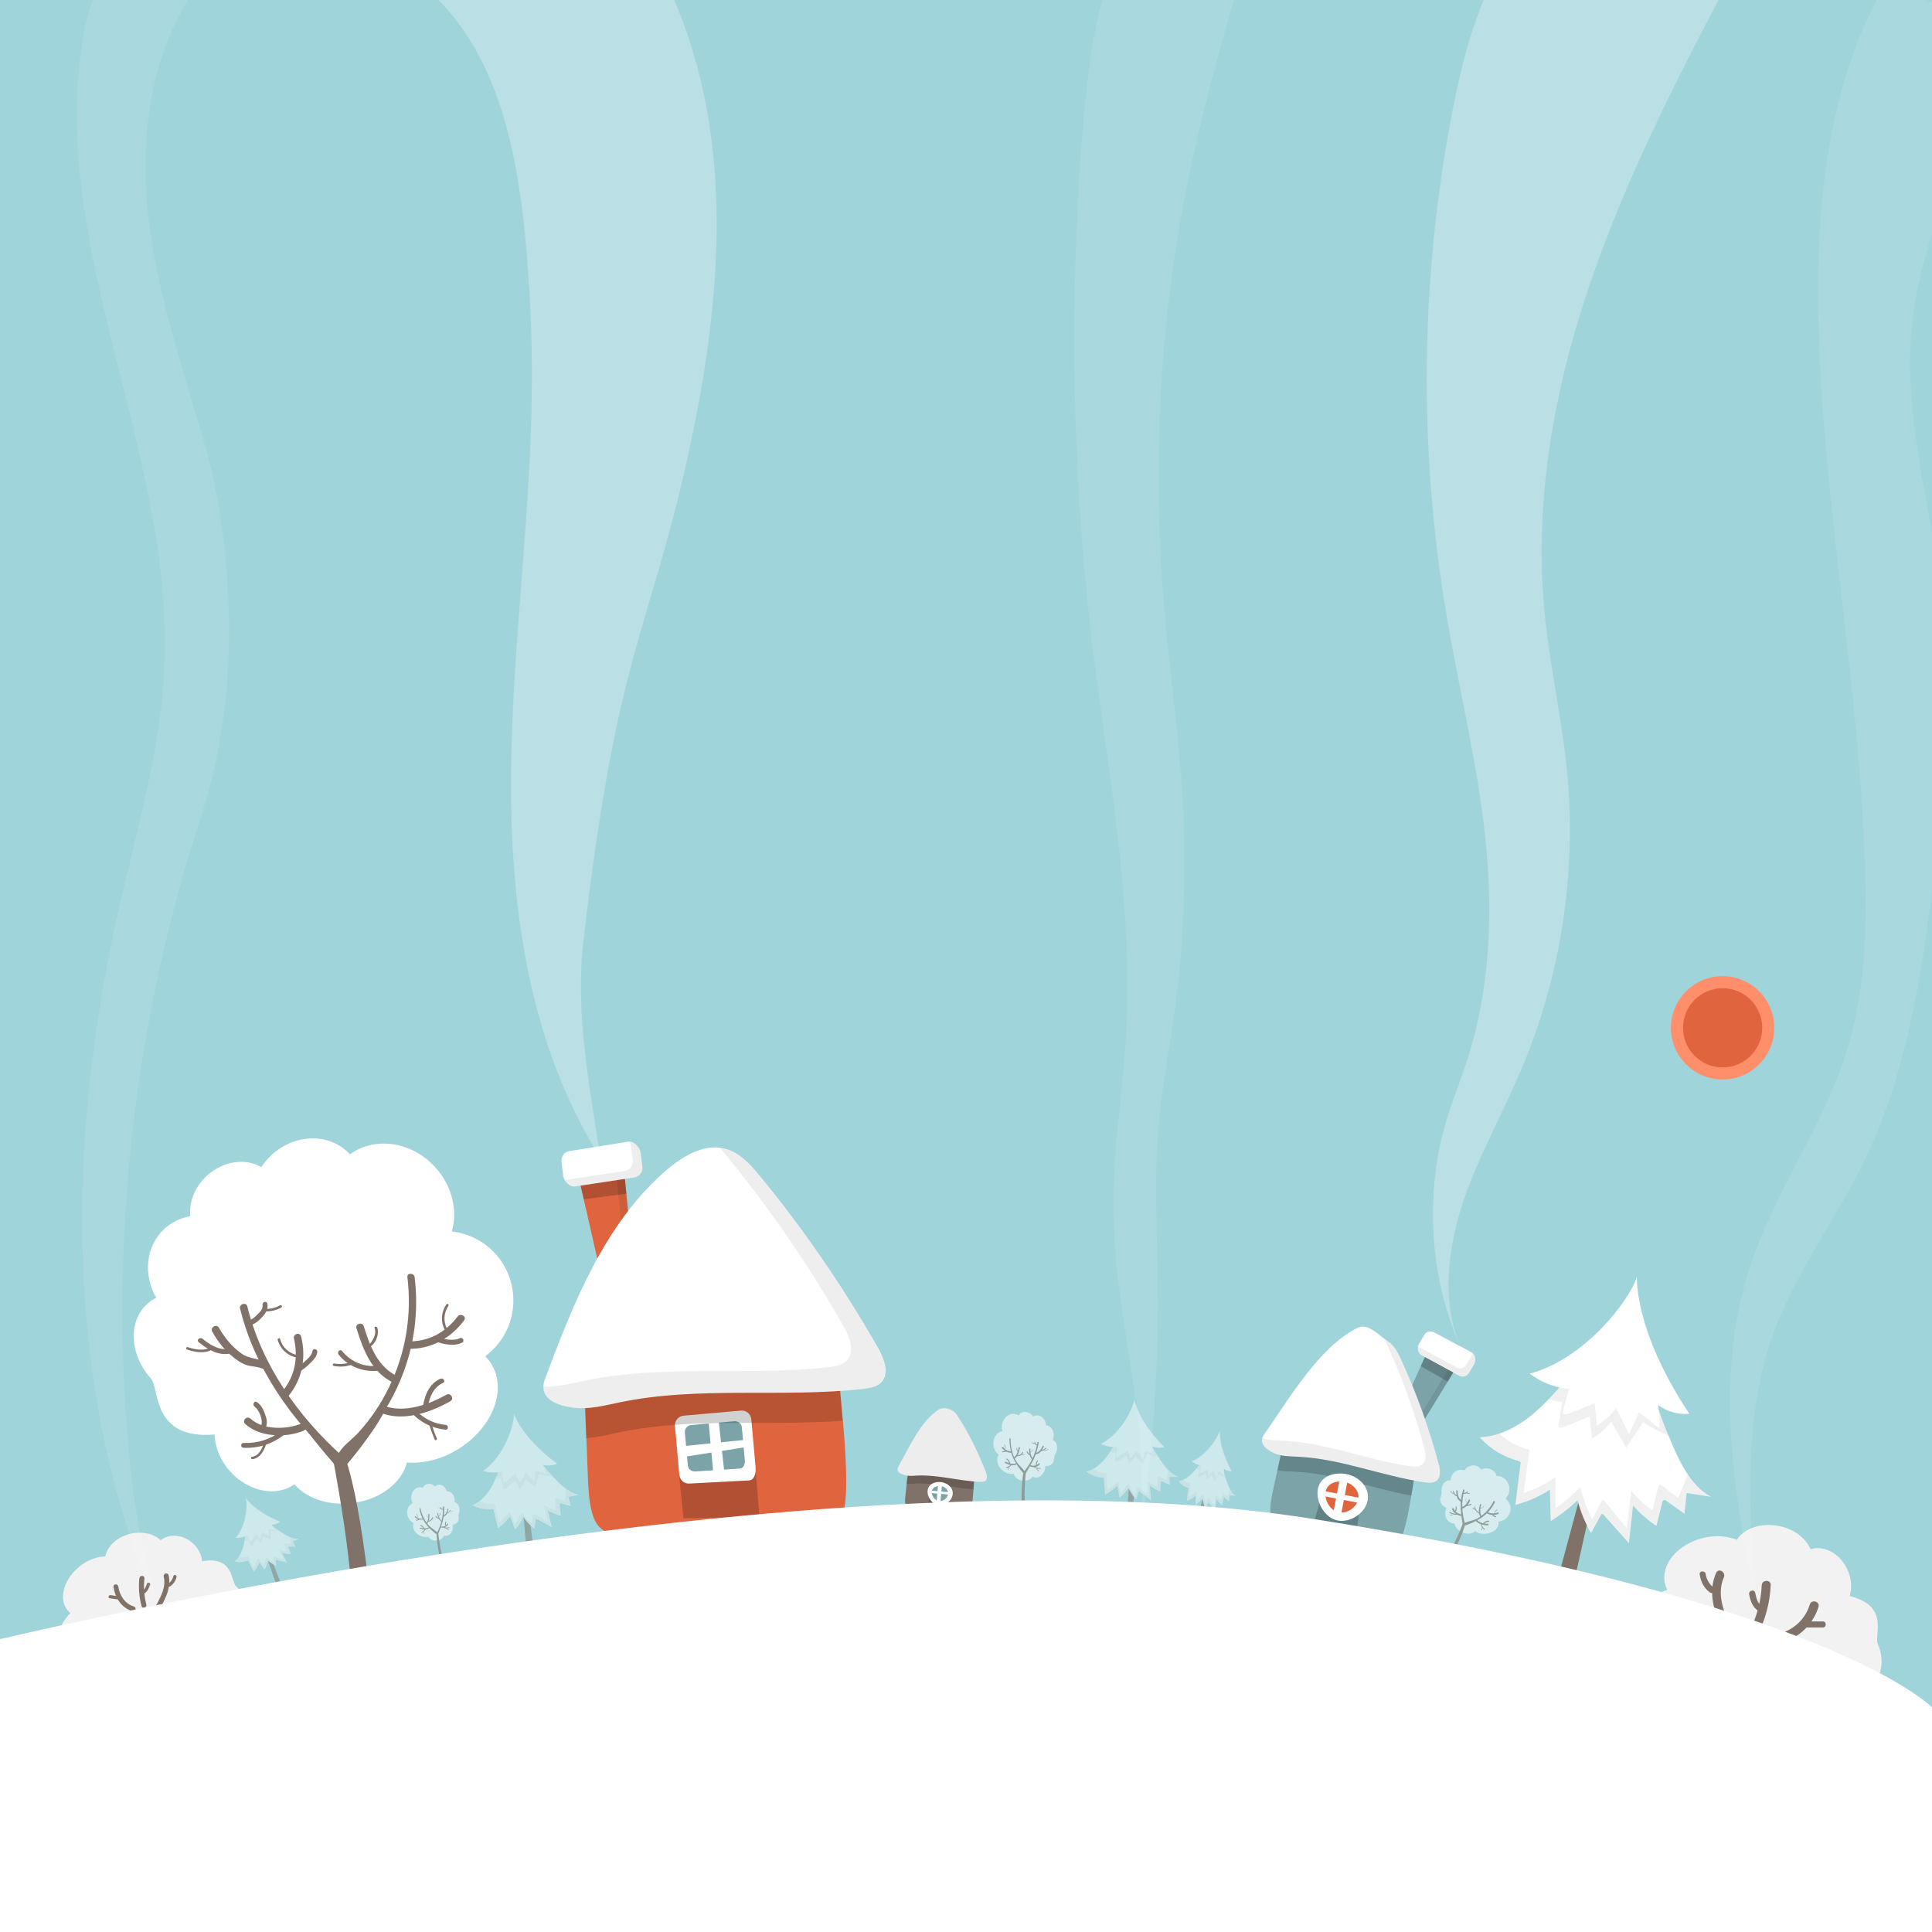 <?xml version="1.0" encoding="utf-8"?>
<!-- Generator: Adobe Illustrator 19.0.0, SVG Export Plug-In . SVG Version: 6.00 Build 0)  -->
<svg version="1.1" id="Objects" xmlns="http://www.w3.org/2000/svg" xmlns:xlink="http://www.w3.org/1999/xlink" x="0px" y="0px"
	 viewBox="0 0 800 800" style="enable-background:new 0 0 800 800;" xml:space="preserve">
<style type="text/css">
	.st0{clip-path:url(#SVGID_2_);fill:#A0D4DB;}
	.st1{clip-path:url(#SVGID_2_);}
	.st2{fill:#FF8E6B;}
	.st3{fill:#E0653F;}
	.st4{fill:#7BA3A8;}
	.st5{opacity:8.000000e-002;}
	.st6{opacity:0.21;}
	.st7{fill:#FFFFFF;}
	.st8{opacity:7.000000e-002;}
	.st9{opacity:0.18;}
	.st10{fill:#807268;}
	.st11{fill:#EDEDED;}
	.st12{opacity:0.57;clip-path:url(#SVGID_2_);}
	.st13{opacity:0.27;clip-path:url(#SVGID_2_);}
	.st14{fill:#F2F2F2;}
	.st15{opacity:9.000000e-002;clip-path:url(#SVGID_2_);}
	.st16{opacity:6.000000e-002;}
	.st17{opacity:0.48;clip-path:url(#SVGID_2_);}
	.st18{clip-path:url(#SVGID_2_);fill:#FFFFFF;}
</style>
<g>
	<defs>
		<rect id="SVGID_1_" width="800" height="800"/>
	</defs>
	<clipPath id="SVGID_2_">
		<use xlink:href="#SVGID_1_"  style="overflow:visible;"/>
	</clipPath>
	<rect class="st0" width="800" height="800"/>
	<g class="st1">
		<circle class="st2" cx="713.3" cy="425.6" r="21.4"/>
		<circle class="st3" cx="713.3" cy="425.6" r="16.4"/>
	</g>
	<g class="st1">
		<g>
			<polygon class="st4" points="580.8,582.3 590.5,560.9 602.8,566.6 589.3,588.7 			"/>
			<polygon class="st5" points="602.8,566.6 600.6,565.6 588.8,584.9 580.8,582.3 580.8,582.3 589.3,588.7 			"/>
			<polygon class="st6" points="590.5,560.9 588.3,565.7 599.5,572.1 603.1,566.1 			"/>
			<path class="st7" d="M604.2,569.6l-15.8-8.6c-1.4-0.8-1.6-3.3-0.8-4.6l2.2-3.7c0.8-1.4,2.6-1.8,4-1l15.8,8.4
				c1.4,0.8,1.6,3.4,0.8,4.8l-2.2,3.7C607.4,569.9,605.6,570.4,604.2,569.6z"/>
			<path class="st8" d="M608.2,568.5l2.2-3.7c0.8-1.3,0.6-3.8-0.7-4.7c-0.1,0.5-0.2,1-0.4,1.4l-2.2,3.7c-0.8,1.4-2.6,1.8-4,1
				l-15.8-8.6c0,0-0.1,0-0.1-0.1c-0.2,1.3,0.2,2.8,1.2,3.3l15.8,8.6C605.6,570.4,607.4,569.9,608.2,568.5z"/>
		</g>
		<g>
			<path class="st4" d="M532.8,591.2c-1.9,8.5-3.8,17.1-5.6,25.6c-0.6,2.6-1.1,5.2-1.2,7.9c0,1.4,0.2,2.8,0.9,3.9
				c0.7,1.1,1.9,1.8,3,2.4c7.8,4.2,16.8,5.1,25.3,7.7c5.7,1.7,11.3,4.1,17.2,4.9c1,0.1,2.1,0.2,3.1-0.2c1-0.4,1.7-1.2,2.3-2
				c2.1-2.8,3.2-6.2,4.1-9.6c1.3-5.1,2.1-10.3,3-15.4c0.7-4.2,1.4-8.4,2.1-12.5c0.3-1.8,0.6-3.7-0.4-5.2c-0.8-1.3-2.3-2-3.7-2.6
				c-9.5-4-19-8-29.1-10c-3.7-0.7-7.4-1.2-11.1-0.6c-3.7,0.6-7.3,2.3-10.2,4.7L532.8,591.2z"/>
			<path class="st6" d="M546.5,621.8l-3.5,12.6l18,4.2l2.1-14L546.5,621.8C546.6,621.7,546.6,621.8,546.5,621.8z"/>
			<g class="st9">
				<path d="M586.9,603.8c0.3-1.8,0.6-3.7-0.4-5.2c-0.8-1.3-2.3-2-3.7-2.6c-9.5-4-19-8-29.1-10c-3.7-0.7-7.4-1.2-11.1-0.6
					c-3.7,0.6-7.3,2.3-10.2,4.7l0.5,1c-1.3,5.9-2.6,11.8-3.9,17.7c2.4,0.5,4.9,0.5,7.3,0.6c16.4,0.8,32,7,48.1,9.9
					c0.2-1,0.3-2.1,0.5-3.1C585.5,612.2,586.2,608,586.9,603.8z"/>
			</g>
			<path class="st7" d="M523.5,593.9c10.3-14.6,22.7-36.2,38.7-44.1c4.4-2.1,8.4,3,12.5,5.6c2.6,1.6,4.1,4.6,5.4,7.4
				c6.4,13.9,11.6,28.3,15.6,43.2c0.7,2.6,1.1,6-1.3,7.4c-1.2,0.7-2.8,0.6-4.2,0.4c-17.7-2.5-34.6-9.7-52.4-10.6
				c-3.4-0.2-6.9-0.1-10-1.4C524.7,600.4,520.6,597.8,523.5,593.9L523.5,593.9z"/>
			<g class="st8">
				<path d="M595.7,605.9c-3.9-14.8-9.1-29.3-15.6-43.2c-1.3-2.8-2.8-5.7-5.4-7.4c-0.4-0.3-0.9-0.5-1.4-0.7c0.3,0.5,0.5,1.1,0.8,1.6
					c6.4,13.9,11.6,28.3,15.6,43.2c0.7,2.6,1.1,6-1.3,7.4c-1.2,0.7-2.8,0.6-4.2,0.4c-17.7-2.5-34.6-9.7-52.4-10.6
					c-3.1-0.2-6.3-0.1-9.2-1.1c-0.9,3.1,2.5,5.1,5.2,6.2c3.1,1.3,6.6,1.2,10,1.4c17.8,0.9,34.7,8.1,52.4,10.6c1.4,0.2,3,0.4,4.2-0.4
					C596.8,611.9,596.4,608.5,595.7,605.9z"/>
			</g>
			<path class="st7" d="M566.3,621.3c-1,5.3-7.1,9.3-12.4,8.3c-5.3-1-9.2-7.7-8.2-13c1-5.3,6.6-7.2,11.9-6.2
				C562.9,611.5,567.3,616,566.3,621.3z"/>
			<path class="st3" d="M562.4,620.8c-0.7,3.5-4.7,6.1-8.1,5.4c-3.5-0.7-6-5-5.4-8.5c0.7-3.5,4.3-4.7,7.8-4.1
				C560.2,614.3,563.1,617.4,562.4,620.8z"/>

				<rect x="553.8" y="612.7" transform="matrix(0.982 0.188 -0.188 0.982 126.099 -93.176)" class="st7" width="3.3" height="14.4"/>

				<rect x="547.7" y="618.7" transform="matrix(0.982 0.188 -0.188 0.982 126.082 -93.245)" class="st7" width="16.4" height="2.1"/>
		</g>
	</g>
	<g class="st1">
		<path class="st10" d="M376.5,605.5c-0.5,4.3-1,8.6-1.5,12.9c-0.1,1.3-0.3,2.6-0.2,3.9c0.1,0.7,0.2,1.4,0.6,1.9
			c0.4,0.5,1,0.8,1.6,1c4,1.7,8.5,1.7,12.8,2.5c2.9,0.5,5.8,1.5,8.7,1.5c0.5,0,1,0,1.5-0.2c0.5-0.2,0.8-0.7,1-1.1
			c0.9-1.5,1.3-3.2,1.5-4.9c0.4-2.6,0.5-5.2,0.7-7.7c0.1-2.1,0.3-4.2,0.4-6.3c0.1-0.9,0.1-1.9-0.5-2.6c-0.5-0.6-1.2-0.9-2-1.1
			c-4.9-1.5-9.8-3-14.9-3.4c-1.8-0.2-3.7-0.2-5.5,0.3c-1.8,0.5-3.5,1.5-4.8,2.9L376.5,605.5z"/>
		<path class="st6" d="M384.8,619.8l-1.1,6.4l9.1,1.1l0.3-7L384.8,619.8C384.8,619.8,384.8,619.8,384.8,619.8z"/>
		<g class="st9">
			<path d="M403.7,608.9c0.1-0.9,0.1-1.9-0.5-2.6c-0.5-0.6-1.2-0.9-2-1.1c-4.9-1.5-9.8-3-14.9-3.4c-1.8-0.2-3.7-0.2-5.5,0.3
				c-1.8,0.5-3.5,1.5-4.8,2.9l0.3,0.5c-0.3,3-0.7,5.9-1,8.9c1.2,0.1,2.4,0,3.6-0.1c8.1-0.4,16.1,1.8,24.2,2.4c0-0.5,0.1-1,0.1-1.5
				C403.5,613.1,403.6,611,403.7,608.9z"/>
		</g>
		<path class="st11" d="M372,607.3c4.3-7.7,9.3-19,16.8-23.7c2-1.3,5.9,0,7.3,2.1c0.8,1.3,1.4,2.1,2.2,3.4
			c3.9,6.5,7.2,13.4,9.9,20.4c0.5,1.3,0.8,2.9-0.2,3.7c-0.6,0.4-1.3,0.4-2,0.4c-8.8-0.3-17.5-3-26.3-2.6c-1.7,0.1-3.4,0.3-5-0.2
			C373,610.4,370.8,609.4,372,607.3L372,607.3z"/>
		<path class="st7" d="M394.5,618.6c-0.2,2.7-3,4.9-5.7,4.7c-2.7-0.2-4.9-3.3-4.7-6c0.2-2.7,2.9-3.9,5.5-3.6
			S394.7,615.9,394.5,618.6z"/>
		<path class="st4" d="M392.6,618.5c-0.1,1.7-2,3.2-3.7,3.1c-1.7-0.1-3.2-2.2-3.1-3.9c0.1-1.7,1.9-2.5,3.6-2.4
			C391.1,615.5,392.7,616.8,392.6,618.5z"/>

			<rect x="388.3" y="614.9" transform="matrix(0.996 8.485236e-002 -8.485236e-002 0.996 53.878 -30.787)" class="st7" width="1.6" height="7.1"/>

			<rect x="385.2" y="617.8" transform="matrix(0.996 8.486233e-002 -8.486233e-002 0.996 53.879 -30.805)" class="st7" width="8.1" height="1"/>
	</g>
	<g class="st1">
		<path class="st3" d="M241.5,561.4c0.6,16.5,1.3,33,1.9,49.5c0.2,5,0.4,10.1,1.6,14.9c0.6,2.5,1.6,5,3.5,6.8c1.8,1.7,4.3,2.4,6.7,3
			c16.2,3.9,33.2,1.4,49.9,1.9c11.3,0.4,22.6,2.1,33.7,0.7c1.9-0.3,3.9-0.6,5.5-1.8c1.6-1.1,2.5-2.9,3.3-4.7
			c2.5-6.1,2.9-12.9,2.8-19.6c-0.1-9.9-1-19.8-1.9-29.6c-0.7-8-1.5-15.9-2.2-23.9c-0.3-3.4-0.8-7.1-3.2-9.4c-2.1-2-5.2-2.5-8-2.9
			c-19.2-2.8-38.7-5.6-58.1-4.4c-7,0.4-14.1,1.4-20.6,4.2c-6.6,2.9-12.3,7.6-16.3,13.5L241.5,561.4z"/>
		<path class="st6" d="M281.2,610.8l1.8,17.9l31.5-0.6l-1.7-20.2l-31.5,2.9C281.3,610.6,281.2,610.7,281.2,610.8z"/>
		<path class="st7" d="M310.3,613l-24.7,1.3c-2.2,0.2-4.1-1.4-4.3-3.6l-1.8-20.2c-0.2-2.2,1.4-4.1,3.6-4.3l23.7-2.1
			c2.2-0.2,4.1,1.4,4.3,3.6l1.8,20.2C313,610,312.4,612.8,310.3,613z"/>
		<g>
			<path class="st4" d="M306.4,608.1l-18.5,1.2c-1.6,0.1-3-1-3.1-2.6l-1.2-13.5c-0.1-1.6,1-3,2.6-3.1l17.9-1.6c1.6-0.1,3,1,3.1,2.6
				l1.2,13.5C308.6,606.1,308,607.9,306.4,608.1z"/>
			<polygon class="st7" points="293.3,587.6 295.3,609.3 299.9,609.3 297.5,587.6 			"/>
			<polygon class="st7" points="283,598.8 309.6,596.1 309.6,599.1 283,603.3 			"/>
		</g>
		<g class="st9">
			<path d="M346.3,558.6c-0.3-3.4-0.8-7.1-3.2-9.4c-2.1-2-5.2-2.5-8-2.9c-19.2-2.8-38.7-5.6-58.1-4.4c-7,0.4-14.1,1.4-20.6,4.2
				c-6.6,2.9-12.3,7.6-16.3,13.5l1.3,1.7c0.4,11.4,0.9,22.8,1.3,34.2c4.6-0.3,9.1-1.4,13.6-2.4c30.3-6.3,61.8-2.5,92.6-4.8
				c-0.2-2-0.4-3.9-0.5-5.9C347.8,574.6,347.1,566.6,346.3,558.6z"/>
		</g>
		<polygon class="st3" points="247.3,521.1 240.1,489.5 258.5,485.5 262,521.1 		"/>
		<polygon class="st5" points="258.5,485.5 255.2,486.2 258.3,517.4 247.3,521.1 247.3,521.1 262,521.1 		"/>
		<path class="st7" d="M225.8,570.7c11.8-31.6,24.8-64.4,50.3-86.3c7-6,16.2-11.3,25-8.5c5.6,1.8,9.7,6.4,13.4,10.9
			c18.4,22.3,34.8,46.3,49.1,71.4c2.5,4.5,4.8,10.5,1.3,14.2c-1.9,1.9-4.8,2.4-7.5,2.7c-33.5,3.8-67.8-1.3-100.9,5.6
			c-6.3,1.3-12.6,3-19,2.2C231.1,582.1,222.3,579.4,225.8,570.7L225.8,570.7z"/>
		<g class="st8">
			<path d="M363.5,558.2c-14.2-25.2-30.7-49.1-49.1-71.4c-3.7-4.5-7.8-9.2-13.4-10.9c-0.9-0.3-1.9-0.5-2.9-0.6
				c0.7,0.8,1.4,1.7,2.1,2.5c18.4,22.3,34.8,46.3,49.1,71.4c2.5,4.5,4.8,10.5,1.3,14.2c-1.9,1.9-4.8,2.4-7.5,2.7
				c-33.5,3.8-67.8-1.3-100.9,5.6c-5.7,1.2-11.5,2.7-17.3,2.4c-0.2,6,7,8.1,12.4,8.8c6.4,0.8,12.7-0.9,19-2.2
				c33-6.8,67.4-1.8,100.9-5.6c2.7-0.3,5.6-0.8,7.5-2.7C368.3,568.7,366,562.7,363.5,558.2z"/>
		</g>
		<polygon class="st6" points="240.1,489.5 241.7,496.6 259.4,494.3 258.4,484.7 		"/>
		<path class="st7" d="M262.5,487.6l-24.5,3.7c-2.2,0.2-4.5-2.2-4.8-4.4l-0.7-5.9c-0.2-2.2,1.3-4.2,3.5-4.4l24.4-3.9
			c2.2-0.2,4.6,2.4,4.9,4.6l0.7,5.9C266.3,485.3,264.7,487.3,262.5,487.6z"/>
		<path class="st8" d="M266,483.1l-0.7-5.9c-0.2-2.1-2.6-4.7-4.7-4.6c0.4,0.6,0.6,1.3,0.7,2l0.7,5.9c0.2,2.2-1.3,4.2-3.5,4.4
			l-24.5,3.7c-0.1,0-0.1,0-0.2,0c0.9,1.6,2.6,2.8,4.2,2.7l24.5-3.7C264.7,487.3,266.3,485.3,266,483.1z"/>
	</g>
	<g class="st1">
		<path class="st7" d="M189.8,600c14.2-8.8,20.3-24.6,13.6-35.3c-0.7-1.2-1.6-2.2-2.5-3.1c0.8-0.6,1.7-1.3,2.4-2
			c11.7-10.7,12.4-28.9,1.7-40.6c-4.9-5.3-11.3-8.3-17.9-9.1c2.5-8.7,0.1-19-7-26.7c-9.7-10.6-25-12.7-35.2-5.2c0,0-0.1-0.1-0.1-0.1
			c-8.1-8.8-22.6-8.7-32.4,0.4c-1.6,1.5-3,3.2-4.2,5c-6.5-3.9-15.8-2.6-22.5,3.5c-5.1,4.7-7.5,11-6.9,16.8
			c-3.9,0.7-7.6,2.4-10.7,5.2c-7.8,7.2-8.9,19-3.4,28.6c-1.4,0.7-2.7,1.5-3.8,2.6c-8,7.3-7.2,21.1,1.6,30.8
			c3.7,4.1,0.1,25.4,26.4,23.2c0.1,5.3,2.4,10.9,6.6,15.5c7.6,8.3,19.1,10.4,26.4,5.1c4.9,5.7,13.9,9,23.8,7.8
			c11.6-1.3,20.7-8.4,22.8-16.8C175.3,606.1,182.9,604.3,189.8,600z"/>
		<g>
			<g>
				<path class="st10" d="M99.4,541.8c6,24.6,21.4,46.6,40.1,63.3c1.5,1.3,3.6-0.8,2.2-2.2c-18.3-16.4-33.4-37.8-39.3-62
					C101.9,539.1,99,539.9,99.4,541.8L99.4,541.8z"/>
			</g>
			<g>
				<path class="st10" d="M168.7,528.9c1.9,15.6-0.7,31.4-7.6,45.5c-3.3,6.8-7.5,13.1-12.6,18.7c-4.4,4.8-10.3,7.5-9.2,14.7
					c0.3,1.9,3.3,1.1,3-0.8c-0.7-4.7,5.7-8.7,8.4-11.7c2.2-2.4,4.2-4.9,6-7.5c4-5.5,7.2-11.5,9.7-17.8c5.2-13,7-27.1,5.3-41.1
					C171.5,527,168.4,526.9,168.7,528.9L168.7,528.9z"/>
			</g>
			<g>
				<path class="st10" d="M87.9,551.4c2.2,4,5,7.6,8.6,10.5c1.5,1.2,3.1,2.4,4.9,3.1c2.4,1,5.1,0.7,7.5,1.8c1.8,0.9,3.3-1.8,1.6-2.7
					c-3.5-1.7-7.3-1.3-10.6-3.7c-3.9-2.8-6.9-6.5-9.3-10.7C89.6,548.1,86.9,549.6,87.9,551.4L87.9,551.4z"/>
			</g>
			<g>
				<path class="st10" d="M147.6,550c2.8,8.9,6.2,18.2,15.2,22.5c1.8,0.9,3.3-1.8,1.6-2.7c-8.2-4-11.2-12.5-13.8-20.7
					C150,547.3,147,548.1,147.6,550L147.6,550z"/>
			</g>
			<g>
				<path class="st10" d="M159,585.5c9,2.9,19.6-0.8,27.5-5.3c1.7-1,0.2-3.6-1.6-2.7c-7.1,4-16.9,7.5-25.1,4.9
					C157.9,582,157.1,584.9,159,585.5L159,585.5z"/>
			</g>
			<g>
				<path class="st10" d="M101.5,589.6c6.1,5.6,16.8,5.8,24.1,2.9c1.8-0.7,1-3.7-0.8-3c-6.3,2.5-15.9,2.7-21.1-2.1
					C102.2,586.1,100.1,588.2,101.5,589.6L101.5,589.6z"/>
			</g>
			<g>
				<path class="st10" d="M103.6,548.8c2.1-0.6,3.8-2.1,5.2-3.7c1.4-1.5,2.3-3.2,1.9-5.3c-0.3-1.3-2.2-0.7-2,0.5
					c0.3,1.7-1,2.9-2.1,4c-1.1,1.1-2.2,2.1-3.7,2.5C101.8,547.2,102.3,549.2,103.6,548.8L103.6,548.8z"/>
			</g>
			<g>
				<path class="st10" d="M82.3,555.8c3.8,3,7.9,5.6,12.9,4.7c1.3-0.2,0.7-2.2-0.5-2c-4.2,0.7-7.8-1.7-10.9-4.2
					C82.7,553.5,81.2,554.9,82.3,555.8L82.3,555.8z"/>
			</g>
			<g>
				<path class="st10" d="M100.9,599.5c6.3,0.3,12.1-1.7,17-5.6c1-0.8-0.4-2.3-1.4-1.4c-4.5,3.5-9.8,5.2-15.5,5
					C99.5,597.4,99.5,599.5,100.9,599.5L100.9,599.5z"/>
			</g>
			<g>
				<path class="st10" d="M140.2,560.9c4.2,5.2,10.6,7.5,17.1,6.6c1.3-0.2,0.7-2.2-0.5-2c-5.9,0.8-11.4-1.5-15.2-6.1
					C140.8,558.4,139.4,559.9,140.2,560.9L140.2,560.9z"/>
			</g>
			<g>
				<path class="st10" d="M182.4,570.9c-4.5,1.9-6.4,6.5-7.2,11c-0.2,1.3,1.7,1.8,2,0.5c0.7-4,2.3-8,6.3-9.8
					C184.6,572.1,183.6,570.4,182.4,570.9L182.4,570.9z"/>
			</g>
			<g>
				<path class="st10" d="M171.6,586.2c3.6,3.4,8,5.3,12.9,5.8c1.3,0.1,1.3-1.9,0-2c-4.4-0.4-8.3-2.2-11.5-5.2
					C172.1,583.9,170.7,585.3,171.6,586.2L171.6,586.2z"/>
			</g>
			<g>
				<path class="st10" d="M105.4,582.4c1.9,1.4,3.6,5.6,2.8,7.8c-0.5,1.2,1.5,1.8,2,0.5c0.7-1.9,0-3.9-0.7-5.8
					c-0.7-1.8-1.5-3.2-3.1-4.3C105.4,579.8,104.3,581.6,105.4,582.4L105.4,582.4z"/>
			</g>
			<g>
				<path class="st10" d="M138.2,565.6c2.5,0.5,5,0.3,7.4-0.5c0.6-0.2,0.4-1.2-0.3-1c-2.3,0.7-4.6,0.9-6.9,0.5
					C137.8,564.5,137.5,565.4,138.2,565.6L138.2,565.6z"/>
			</g>
			<g>
				<path class="st10" d="M155.1,549.9c0.5,1.4,0.3,2.8-0.4,4.2c-0.5,1-1.2,2.4-2.3,2.8c-0.6,0.2-0.3,1.2,0.3,1
					c2.8-1.1,4.5-5.5,3.5-8.2C155.8,549.1,154.9,549.3,155.1,549.9L155.1,549.9z"/>
			</g>
			<g>
				<path class="st10" d="M109.5,543c2.5,0.1,4.9-0.4,7-1.6c0.6-0.3,0.1-1.2-0.5-0.9c-2,1.1-4.2,1.6-6.5,1.5
					C108.9,541.9,108.9,542.9,109.5,543L109.5,543z"/>
			</g>
			<g>
				<path class="st10" d="M77.4,558.8c3.1,1.1,7.6,1.9,10.5-0.1c0.5-0.4,0-1.3-0.5-0.9c-2.7,1.8-6.9,1-9.7,0
					C77.1,557.6,76.8,558.6,77.4,558.8L77.4,558.8z"/>
			</g>
			<g>
				<path class="st10" d="M104.6,604.2c3.3-0.5,4.8-3.7,5.7-6.5c0.2-0.6-0.8-0.9-1-0.3c-0.8,2.5-2,5.4-4.9,5.8
					C103.6,603.3,103.9,604.3,104.6,604.2L104.6,604.2z"/>
			</g>
			<g>
				<g>
					<path class="st10" d="M118.8,578.8c6.3-7.1,8.1-16.3,5.9-25.4c-0.5-1.9-3.4-1.1-3,0.8c1.9,8,0.4,16.1-5.2,22.4
						C115.3,578.1,117.5,580.3,118.8,578.8L118.8,578.8z"/>
				</g>
				<g>
					<path class="st10" d="M123.5,568.2c1.9-0.9,3.5-2.3,5-3.8c1.3-1.3,2.6-2.6,2.9-4.5c0.2-1.3-1.8-1.8-2-0.5
						c-0.3,1.7-1.5,2.8-2.7,3.9c-1.3,1.2-2.6,2.3-4.2,3.1C121.2,567,122.3,568.8,123.5,568.2L123.5,568.2z"/>
				</g>
				<g>
					<path class="st10" d="M115,554.8c1,3.7,4,6.6,7.8,7.3c0.6,0.1,0.9-0.9,0.3-1c-3.5-0.7-6.2-3.2-7.1-6.6
						C115.8,553.9,114.8,554.1,115,554.8L115,554.8z"/>
				</g>
			</g>
			<g>
				<g>
					<path class="st10" d="M169,558.5c9.4,0.3,17.7-4.4,23.2-11.8c1.2-1.6-1.5-3.1-2.7-1.6c-4.9,6.6-12.2,10.6-20.5,10.3
						C167,555.4,167,558.5,169,558.5L169,558.5z"/>
				</g>
				<g>
					<path class="st10" d="M179.8,555.2c3.2,1.4,8.4,2.5,11.6,0.7c1.2-0.6,0.1-2.4-1-1.8c-2.5,1.4-7.1,0.4-9.5-0.7
						C179.6,552.9,178.6,554.7,179.8,555.2L179.8,555.2z"/>
				</g>
				<g>
					<path class="st10" d="M184.8,540.2c-2.2,3.2-2.4,7.3-0.5,10.7c0.3,0.6,1.2,0.1,0.9-0.5c-1.7-3.1-1.5-6.8,0.5-9.7
						C186,540.1,185.1,539.6,184.8,540.2L184.8,540.2z"/>
				</g>
			</g>
			<g>
				<path class="st10" d="M177.9,590.5c0.6,1.9,1.3,3.7,2.1,5.6c0.3,0.6,1.1,0.1,0.9-0.5c-0.8-1.7-1.4-3.5-2-5.3
					C178.7,589.6,177.7,589.9,177.9,590.5L177.9,590.5z"/>
			</g>
			<path class="st10" d="M137.3,601c0,0,10.7,54,8.2,73l8.9-0.2c0,0-3.7-47.4-11.4-70.2L137.3,601z"/>
			<path class="st10" d="M143.8,606.2c0,0,10.7-12.5,15.6-22.2l-17.8,17.8L143.8,606.2z"/>
			<path class="st10" d="M126.2,591.2c0,0,3.1,4.6,13,16l0.1-5.4L126.2,591.2z"/>
		</g>
	</g>
	<g class="st12">
		<path class="st7" d="M174.4,636.1c-2.2-0.8-3.7-2.9-3.3-4.8c0-0.2,0.1-0.4,0.2-0.6c-0.1-0.1-0.3-0.1-0.4-0.2c-2-1.2-2.9-3.9-2-6
			c0.4-1,1.1-1.7,2-2c-0.7-1.2-0.8-2.8-0.2-4.3c0.8-2,2.7-2.8,4.4-2.1c0,0,0,0,0,0c0.7-1.6,2.6-2.2,4.3-1.2c0.3,0.2,0.5,0.4,0.8,0.6
			c0.7-0.8,2-1,3.1-0.3c0.9,0.5,1.5,1.4,1.6,2.3c0.5,0,1.1,0.1,1.6,0.4c1.3,0.8,2,2.5,1.7,4.1c0.2,0.1,0.4,0.1,0.6,0.2
			c1.4,0.8,1.9,2.9,1.1,4.7c-0.3,0.7,1.1,3.8-2.5,4.5c0.2,0.8,0.2,1.7-0.2,2.6c-0.6,1.5-2.1,2.3-3.3,1.8c-0.4,1-1.4,1.9-2.8,2.1
			c-1.6,0.2-3.1-0.5-3.7-1.6C176.6,636.5,175.5,636.5,174.4,636.1z"/>
		<g>
			<g>
				<path class="st10" d="M183.4,624c0.2,3.8-0.7,7.4-2.5,10.8c-0.1,0.3,0.3,0.5,0.4,0.2c1.8-3.4,2.8-7.1,2.6-11
					C183.8,623.7,183.3,623.7,183.4,624L183.4,624z"/>
			</g>
			<g>
				<path class="st10" d="M173.7,624.8c0.4,2.3,1.3,4.4,2.7,6.3c0.6,0.8,1.2,1.5,2,2.1c0.8,0.7,2.2,1.2,2.6,2.2
					c0.1,0.3,0.5,0.2,0.4-0.1c-0.3-0.8-0.1-0.6-0.7-1.1c-1-0.9-2.2-1.5-3.1-2.5c-1.8-2-2.9-4.4-3.5-7.1
					C174.1,624.4,173.7,624.5,173.7,624.8L173.7,624.8z"/>
			</g>
			<g>
				<path class="st10" d="M185.3,624.9c-0.1,0.7-0.3,1.3-0.7,1.8c-0.2,0.3-0.4,0.5-0.7,0.7c-0.2,0.1-0.4,0.2-0.6,0.4
					c-0.2,0.2,0.1,0.5,0.3,0.3c0.2-0.2,0.5-0.3,0.8-0.5c0.2-0.2,0.4-0.4,0.6-0.7c0.4-0.6,0.6-1.3,0.7-2
					C185.8,624.7,185.4,624.6,185.3,624.9L185.3,624.9z"/>
			</g>
			<g>
				<path class="st10" d="M177.4,627c0,1.3,0,2.7-0.9,3.6c-0.2,0.2,0.1,0.5,0.3,0.3c1-1,1.1-2.6,1-3.9
					C177.8,626.8,177.4,626.8,177.4,627L177.4,627z"/>
			</g>
			<g>
				<path class="st10" d="M177.6,632.4c-1,0.7-2.4,0.5-3.5,0.2c-0.3-0.1-0.4,0.4-0.1,0.4c1.2,0.4,2.8,0.5,3.9-0.3
					C178.1,632.6,177.8,632.2,177.6,632.4L177.6,632.4z"/>
			</g>
			<g>
				<path class="st10" d="M185.2,631c-0.4,0.9-1.7,1.3-2.6,1.1c-0.3,0-0.4,0.4-0.1,0.4c1.1,0.2,2.6-0.3,3.1-1.3
					C185.7,631,185.3,630.7,185.2,631L185.2,631z"/>
			</g>
			<g>
				<path class="st10" d="M183.5,624.9c-0.4,0-1-0.4-1-0.8c0-0.2-0.3-0.1-0.3,0.1c0.1,0.6,0.8,1,1.3,1
					C183.7,625.2,183.7,624.9,183.5,624.9L183.5,624.9z"/>
			</g>
			<g>
				<path class="st10" d="M186.4,625.3c-0.3,0.5-0.6,1-1.3,1c-0.2,0-0.2,0.3,0,0.3c0.7-0.1,1.1-0.6,1.5-1.2
					C186.8,625.3,186.5,625.1,186.4,625.3L186.4,625.3z"/>
			</g>
			<g>
				<path class="st10" d="M186,632.4c-0.8,0.3-1.5,0.2-2.3-0.2c-0.2-0.1-0.3,0.2-0.2,0.3c0.8,0.4,1.6,0.5,2.5,0.2
					C186.3,632.6,186.2,632.3,186,632.4L186,632.4z"/>
			</g>
			<g>
				<path class="st10" d="M179,628.3c-0.3,0.8-0.9,1.4-1.7,1.5c-0.2,0-0.2,0.3,0,0.3c1-0.1,1.7-0.8,2-1.7
					C179.3,628.2,179,628.1,179,628.3L179,628.3z"/>
			</g>
			<g>
				<path class="st10" d="M174.1,631.8c0.6,0.1,1,0.7,1.2,1.2c0.1,0.2,0.3,0,0.3-0.2c-0.3-0.6-0.7-1.2-1.4-1.4
					C174,631.5,173.9,631.7,174.1,631.8L174.1,631.8z"/>
			</g>
			<g>
				<path class="st10" d="M175.9,633.2c-0.3,0.5-0.7,1-1.3,1.2c-0.2,0.1-0.1,0.4,0.1,0.3c0.6-0.3,1.1-0.7,1.5-1.4
					C176.3,633.2,176,633,175.9,633.2L175.9,633.2z"/>
			</g>
			<g>
				<path class="st10" d="M184.5,630.1c-0.3,0.4-0.3,1.2,0,1.6c0.1,0.2,0.4,0,0.3-0.2c-0.2-0.3-0.2-1,0-1.3
					C184.9,630.1,184.6,629.9,184.5,630.1L184.5,630.1z"/>
			</g>
			<g>
				<path class="st10" d="M179.6,628.9c-0.3,0.2-0.6,0.2-0.9,0.2c-0.1,0-0.1,0.1,0,0.1c0.4,0,0.7,0,1-0.2
					C179.8,629,179.7,628.8,179.6,628.9L179.6,628.9z"/>
			</g>
			<g>
				<path class="st10" d="M176.7,627.3c0,0.4,0.3,1,0.8,1.1c0.1,0,0.1-0.1,0-0.1c-0.4-0.1-0.7-0.6-0.7-1
					C176.8,627.2,176.7,627.2,176.7,627.3L176.7,627.3z"/>
			</g>
			<g>
				<path class="st10" d="M182.5,624.4c-0.3,0.1-0.6,0.1-0.9,0c-0.1,0-0.1,0.1,0,0.1c0.3,0.1,0.7,0.1,1,0
					C182.6,624.5,182.6,624.4,182.5,624.4L182.5,624.4z"/>
			</g>
			<g>
				<path class="st10" d="M187.3,625.6c-0.3,0.3-0.8,0.5-1.3,0.4c-0.1,0-0.1,0.1,0,0.1c0.5,0.1,1-0.1,1.4-0.4
					C187.5,625.6,187.4,625.5,187.3,625.6L187.3,625.6z"/>
			</g>
			<g>
				<path class="st10" d="M185.8,633.4c-0.5,0-0.7-0.3-0.9-0.7c-0.1-0.1-0.2,0-0.1,0.1c0.2,0.4,0.5,0.8,1,0.8
					C185.9,633.5,185.9,633.4,185.8,633.4L185.8,633.4z"/>
			</g>
			<g>
				<g>
					<path class="st10" d="M183.1,629.9c-1-0.7-1.6-1.9-1.6-3.2c0-0.3-0.5-0.3-0.4,0c0.1,1.4,0.7,2.7,1.9,3.6
						C183.1,630.4,183.3,630,183.1,629.9L183.1,629.9z"/>
				</g>
				<g>
					<path class="st10" d="M181.8,628.6c-0.4-0.1-1-0.4-1.2-0.8c-0.1-0.2-0.3,0-0.3,0.2c0.3,0.5,0.9,0.8,1.4,0.9
						C182,628.9,182,628.6,181.8,628.6L181.8,628.6z"/>
				</g>
				<g>
					<path class="st10" d="M182.2,626.5c0,0.5-0.2,1-0.6,1.3c-0.1,0,0,0.2,0.1,0.1c0.5-0.3,0.7-0.8,0.7-1.4
						C182.3,626.4,182.2,626.4,182.2,626.5L182.2,626.5z"/>
				</g>
			</g>
			<g>
				<g>
					<path class="st10" d="M175.2,628.7c-1.1,0.4-2.3,0-3.1-0.8c-0.2-0.2-0.5,0.1-0.3,0.3c1,0.9,2.3,1.3,3.6,0.9
						C175.6,629,175.5,628.6,175.2,628.7L175.2,628.7z"/>
				</g>
				<g>
					<path class="st10" d="M173.6,628.8c-0.3,0.3-0.8,0.6-1.2,0.5c-0.2,0-0.3,0.2-0.1,0.3c0.5,0.1,1.1-0.2,1.5-0.5
						C173.9,628.9,173.7,628.7,173.6,628.8L173.6,628.8z"/>
				</g>
				<g>
					<path class="st10" d="M172.4,627.1c0.4,0.4,0.6,0.9,0.5,1.4c0,0.1,0.1,0.1,0.1,0c0.1-0.6-0.1-1.2-0.5-1.6
						C172.4,626.9,172.3,627,172.4,627.1L172.4,627.1z"/>
				</g>
			</g>
			<g>
				<path class="st10" d="M175.4,634.3c0,0.3,0,0.6,0,0.9c0,0.1,0.1,0.1,0.1,0c0-0.3,0-0.6,0-0.9
					C175.6,634.2,175.4,634.2,175.4,634.3L175.4,634.3z"/>
			</g>
			<path class="st10" d="M181.4,634.3c0,0,0.9,8.5,2.1,11.2l-1.2,0.3c0,0-1.6-7.2-1.5-10.9L181.4,634.3z"/>
			<path class="st10" d="M180.7,635.3c0,0-1.9-1.5-3-2.7l3.1,2L180.7,635.3z"/>
			<path class="st10" d="M182.4,632.4c0,0-0.2,0.8-1,2.9l-0.2-0.8L182.4,632.4z"/>
		</g>
	</g>
	<g class="st12">
		<path class="st7" d="M416,609.5c-2.5-1.5-3.7-4.4-2.8-6.5c0.1-0.2,0.2-0.4,0.4-0.6c-0.1-0.1-0.3-0.2-0.4-0.3
			c-2.1-1.9-2.5-5.3-0.9-7.6c0.7-1.1,1.7-1.7,2.8-1.9c-0.5-1.6-0.3-3.6,0.8-5.1c1.5-2.1,4-2.7,5.8-1.4c0,0,0,0,0,0
			c1.2-1.8,3.6-1.9,5.4-0.4c0.3,0.3,0.6,0.6,0.8,0.9c1-0.8,2.6-0.7,3.8,0.4c0.9,0.8,1.4,2,1.4,3.1c0.7,0.1,1.3,0.4,1.8,0.8
			c1.4,1.2,1.8,3.5,1,5.3c0.2,0.1,0.5,0.3,0.7,0.4c1.4,1.3,1.5,3.9,0.2,5.8c-0.6,0.8,0.4,4.8-4,4.7c0.1,1-0.2,2.1-0.9,3
			c-1.1,1.7-3,2.2-4.3,1.3c-0.7,1.1-2.2,1.9-3.8,1.8c-1.9-0.1-3.6-1.3-4-2.9C418.5,610.5,417.2,610.2,416,609.5z"/>
		<g>
			<g>
				<path class="st10" d="M429.6,597.2c-0.7,4.5-2.7,8.7-5.6,12.2c-0.2,0.3,0.2,0.7,0.4,0.4c3-3.6,5-7.8,5.7-12.4
					C430.2,597,429.7,596.9,429.6,597.2L429.6,597.2z"/>
			</g>
			<g>
				<path class="st10" d="M418,595.9c0,2.6,0.4,5.1,1.4,7.5c0.5,1.2,1.2,2.4,1.9,3.4c0.8,1,2.6,2.3,2.7,3.5c0,0.3,0.6,0.3,0.5,0
					c-0.2-2-2.5-3.2-3.5-4.9c-1.8-2.9-2.6-6.1-2.5-9.5C418.5,595.5,418,595.5,418,595.9L418,595.9z"/>
			</g>
			<g>
				<path class="st10" d="M431.7,598.8c-0.3,0.7-0.7,1.4-1.3,2c-0.3,0.3-0.5,0.5-0.9,0.6c-0.3,0.1-0.6,0.1-0.9,0.3
					c-0.3,0.2,0,0.7,0.3,0.5c0.4-0.2,0.8-0.2,1.2-0.4c0.3-0.2,0.6-0.4,0.8-0.7c0.6-0.6,1-1.3,1.3-2.1
					C432.4,598.6,431.9,598.5,431.7,598.8L431.7,598.8z"/>
			</g>
			<g>
				<path class="st10" d="M421.8,599.4c-0.3,1.5-0.6,3.2-2,4.1c-0.3,0.2,0,0.7,0.3,0.5c1.5-1,1.9-2.8,2.2-4.4
					C422.4,599.2,421.8,599.1,421.8,599.4L421.8,599.4z"/>
			</g>
			<g>
				<path class="st10" d="M420.7,605.9c-1.3,0.6-3,0-4.2-0.6c-0.3-0.2-0.6,0.3-0.3,0.5c1.4,0.7,3.2,1.3,4.7,0.6
					C421.3,606.2,421,605.7,420.7,605.9L420.7,605.9z"/>
			</g>
			<g>
				<path class="st10" d="M430.1,606c-0.8,1-2.4,1.1-3.5,0.7c-0.3-0.1-0.5,0.4-0.1,0.5c1.3,0.5,3.1,0.3,4-0.8
					C430.7,606.1,430.4,605.7,430.1,606L430.1,606z"/>
			</g>
			<g>
				<path class="st10" d="M429.7,598.4c-0.5-0.1-1.1-0.7-1-1.2c0-0.2-0.4-0.2-0.4,0c0,0.7,0.7,1.4,1.3,1.5
					C429.8,598.8,429.9,598.4,429.7,598.4L429.7,598.4z"/>
			</g>
			<g>
				<path class="st10" d="M433,599.5c-0.5,0.5-1,1-1.8,0.9c-0.2,0-0.2,0.3,0,0.4c0.8,0.1,1.5-0.5,2-1
					C433.4,599.6,433.1,599.3,433,599.5L433,599.5z"/>
			</g>
			<g>
				<path class="st10" d="M430.8,607.9c-1,0.1-1.9-0.2-2.7-0.8c-0.2-0.1-0.4,0.2-0.2,0.3c0.8,0.6,1.8,0.9,2.9,0.8
					C431,608.2,431,607.9,430.8,607.9L430.8,607.9z"/>
			</g>
			<g>
				<path class="st10" d="M423.4,601.3c-0.5,0.9-1.4,1.4-2.4,1.3c-0.2,0-0.2,0.3,0,0.4c1.1,0.1,2.2-0.5,2.7-1.5
					C423.8,601.3,423.5,601.1,423.4,601.3L423.4,601.3z"/>
			</g>
			<g>
				<path class="st10" d="M416.7,604.3c0.7,0.3,1,1,1.2,1.8c0.1,0.2,0.4,0.1,0.4-0.1c-0.2-0.8-0.5-1.6-1.4-2
					C416.6,603.9,416.5,604.2,416.7,604.3L416.7,604.3z"/>
			</g>
			<g>
				<path class="st10" d="M418.6,606.4c-0.5,0.6-1.1,1-1.9,1.1c-0.2,0-0.1,0.4,0.1,0.4c0.8-0.2,1.5-0.6,2-1.2
					C419,606.5,418.7,606.2,418.6,606.4L418.6,606.4z"/>
			</g>
			<g>
				<path class="st10" d="M429.5,604.8c-0.4,0.4-0.7,1.3-0.5,1.9c0.1,0.2,0.4,0.1,0.4-0.1c-0.2-0.4,0-1.2,0.4-1.6
					C430,604.9,429.7,604.6,429.5,604.8L429.5,604.8z"/>
			</g>
			<g>
				<path class="st10" d="M424,602.2c-0.4,0.1-0.8,0.1-1.1,0c-0.1,0-0.2,0.1,0,0.2c0.4,0.1,0.8,0.1,1.2,0
					C424.2,602.3,424.1,602.1,424,602.2L424,602.2z"/>
			</g>
			<g>
				<path class="st10" d="M420.9,599.6c-0.1,0.5,0.2,1.3,0.7,1.5c0.1,0,0.2-0.1,0.1-0.2c-0.4-0.2-0.7-0.9-0.6-1.3
					C421.1,599.5,420.9,599.5,420.9,599.6L420.9,599.6z"/>
			</g>
			<g>
				<path class="st10" d="M428.5,597.5c-0.4,0-0.7,0-1.1-0.2c-0.1-0.1-0.2,0.1-0.1,0.2c0.4,0.2,0.8,0.3,1.2,0.2
					C428.6,597.7,428.6,597.5,428.5,597.5L428.5,597.5z"/>
			</g>
			<g>
				<path class="st10" d="M434,600.1c-0.5,0.2-1.1,0.4-1.6,0.1c-0.1-0.1-0.2,0.1-0.1,0.2c0.5,0.3,1.3,0.1,1.8-0.1
					C434.2,600.2,434.1,600.1,434,600.1L434,600.1z"/>
			</g>
			<g>
				<path class="st10" d="M430.3,609c-0.5-0.1-0.7-0.6-0.9-1c0-0.1-0.2-0.1-0.2,0c0.2,0.5,0.4,1.1,1,1.2
					C430.3,609.2,430.4,609,430.3,609L430.3,609z"/>
			</g>
			<g>
				<g>
					<path class="st10" d="M427.9,604.2c-1.1-1.2-1.4-2.7-1.2-4.2c0-0.3-0.5-0.3-0.5,0c-0.2,1.7,0.2,3.4,1.4,4.6
						C427.7,604.8,428.1,604.4,427.9,604.2L427.9,604.2z"/>
				</g>
				<g>
					<path class="st10" d="M426.7,602.3c-0.5-0.2-1.1-0.7-1.2-1.2c-0.1-0.2-0.4-0.1-0.4,0.1c0.2,0.6,0.8,1.2,1.4,1.5
						C426.8,602.7,426.9,602.4,426.7,602.3L426.7,602.3z"/>
				</g>
				<g>
					<path class="st10" d="M427.6,600c-0.1,0.6-0.5,1.1-1.1,1.3c-0.1,0-0.1,0.2,0,0.2c0.7-0.2,1.1-0.8,1.2-1.5
						C427.8,599.9,427.6,599.9,427.6,600L427.6,600z"/>
				</g>
			</g>
			<g>
				<g>
					<path class="st10" d="M418.9,600.9c-1.5,0.2-2.7-0.6-3.6-1.7c-0.2-0.3-0.6,0.1-0.4,0.4c1,1.2,2.4,2.1,4,1.9
						C419.2,601.4,419.2,600.8,418.9,600.9L418.9,600.9z"/>
				</g>
				<g>
					<path class="st10" d="M416.8,600.6c-0.4,0.2-1.1,0.5-1.6,0.3c-0.2-0.1-0.4,0.2-0.2,0.3c0.6,0.3,1.4,0,1.9-0.3
						C417.2,600.8,417,600.5,416.8,600.6L416.8,600.6z"/>
				</g>
				<g>
					<path class="st10" d="M415.8,598.3c0.4,0.5,0.5,1.2,0.2,1.8c0,0.1,0.1,0.2,0.2,0c0.3-0.7,0.2-1.4-0.3-2
						C415.9,598.1,415.8,598.2,415.8,598.3L415.8,598.3z"/>
				</g>
			</g>
			<g>
				<path class="st10" d="M417.7,607.5c-0.1,0.4-0.2,0.7-0.3,1.1c0,0.1,0.1,0.2,0.2,0c0.1-0.3,0.2-0.7,0.3-1.1
					C417.9,607.5,417.7,607.4,417.7,607.5L417.7,607.5z"/>
			</g>
			<path class="st10" d="M424.8,609c0,0-1,10.3-0.3,13.9L423,623c0,0-0.1-9,0.8-13.4L424.8,609z"/>
			<path class="st10" d="M423.8,610.1c0,0-2-2.2-2.9-4l3.2,3.1L423.8,610.1z"/>
			<path class="st10" d="M426.5,607c0,0-0.4,0.9-1.9,3.2l-0.1-1L426.5,607z"/>
		</g>
	</g>
	<g class="st12">
		<path class="st7" d="M614.7,635.1c3.2,0,5.8-2,5.8-4.3c0-0.3,0-0.5-0.1-0.7c0.2,0,0.4,0,0.6-0.1c3-0.6,4.9-3.4,4.4-6.3
			c-0.3-1.3-1-2.4-2-3.2c1.3-1.2,1.9-3,1.5-5c-0.5-2.7-2.8-4.5-5.2-4.3c0,0,0,0,0,0c-0.4-2.2-2.8-3.6-5.3-3.1
			c-0.4,0.1-0.8,0.2-1.2,0.4c-0.7-1.3-2.3-2-4-1.6c-1.3,0.3-2.3,1-2.8,2c-0.7-0.3-1.5-0.4-2.3-0.2c-2,0.4-3.4,2.2-3.4,4.3
			c-0.3,0-0.6,0-0.9,0c-2,0.4-3.3,2.7-2.8,5.1c0.2,1-2.5,4.1,2,6.3c-0.5,0.9-0.7,2-0.5,3.1c0.4,2.1,2.1,3.5,3.8,3.4
			c0.2,1.4,1.4,2.8,3.1,3.6c2,0.9,4.2,0.7,5.4-0.5C611.7,634.7,613.1,635.2,614.7,635.1z"/>
		<g>
			<g>
				<path class="st10" d="M605.8,617c-1.4,4.6-1.2,9.5,0.2,14.1c0.1,0.4,0.7,0.2,0.6-0.2c-1.3-4.5-1.6-9.2-0.2-13.8
					C606.5,616.8,605.9,616.6,605.8,617L605.8,617z"/>
			</g>
			<g>
				<path class="st10" d="M618.4,621.7c-1.5,3-3.8,5.5-6.7,7.1c-1.6,0.8-3.2,1-4.7,1.6c-0.7,0.3-0.9,0.3-1.2,1
					c-0.2,0.3,0.3,0.6,0.5,0.3c0.5-1,3.4-1.3,4.4-1.8c1.3-0.5,2.4-1.2,3.5-2c2.1-1.6,3.7-3.6,4.8-5.9
					C619.1,621.6,618.6,621.3,618.4,621.7L618.4,621.7z"/>
			</g>
			<g>
				<path class="st10" d="M603,617.4c0,0.9,0.1,1.8,0.4,2.7c0.1,0.3,0.2,0.6,0.4,0.8c0.3,0.4,0.8,0.6,1.1,1c0.2,0.3,0.7,0,0.5-0.3
					c-0.4-0.6-1-0.9-1.3-1.5c-0.4-0.8-0.5-1.8-0.5-2.7C603.6,617,603,617,603,617.4L603,617.4z"/>
			</g>
			<g>
				<path class="st10" d="M612.8,623c-0.4,1.7-0.8,3.5,0.2,5.1c0.2,0.3,0.7,0,0.5-0.3c-0.9-1.5-0.6-3.1-0.2-4.7
					C613.5,622.8,612.9,622.6,612.8,623L612.8,623z"/>
			</g>
			<g>
				<path class="st10" d="M611.1,629.8c1.2,1.3,3.3,1.8,5,1.8c0.4,0,0.4-0.6,0-0.6c-1.6-0.1-3.5-0.4-4.6-1.7
					C611.3,629.1,610.9,629.5,611.1,629.8L611.1,629.8z"/>
			</g>
			<g>
				<path class="st10" d="M601.3,624.9c0.4,1.5,2.2,2.6,3.7,2.8c0.4,0.1,0.5-0.5,0.2-0.6c-1.3-0.2-2.9-1.1-3.2-2.4
					C601.8,624.3,601.2,624.5,601.3,624.9L601.3,624.9z"/>
			</g>
			<g>
				<path class="st10" d="M605.8,618.5c0.6,0.2,1.8,0,2-0.7c0.1-0.2-0.2-0.4-0.3-0.2c-0.2,0.5-1.1,0.6-1.6,0.5
					C605.6,618.1,605.5,618.5,605.8,618.5L605.8,618.5z"/>
			</g>
			<g>
				<path class="st10" d="M601.6,617.6c0.3,0.9,0.7,1.7,1.6,2c0.2,0.1,0.3-0.3,0.1-0.4c-0.8-0.3-1.1-1-1.4-1.7
					C601.9,617.2,601.5,617.3,601.6,617.6L601.6,617.6z"/>
			</g>
			<g>
				<path class="st10" d="M600.2,626.4c1,0.6,2.1,0.9,3.3,0.8c0.2,0,0.2-0.4,0-0.4c-1.1,0.1-2.2-0.1-3.1-0.7
					C600.2,625.9,600,626.3,600.2,626.4L600.2,626.4z"/>
			</g>
			<g>
				<path class="st10" d="M610.5,624c0.2,1.3,1,2.3,2.1,2.8c0.2,0.1,0.3-0.3,0.1-0.4c-1-0.4-1.7-1.3-1.9-2.4
					C610.9,623.7,610.5,623.7,610.5,624L610.5,624z"/>
			</g>
			<g>
				<path class="st10" d="M616.4,629.7c-0.9-0.1-1.7,0.4-2.3,1.1c-0.2,0.2,0.1,0.5,0.3,0.3c0.5-0.6,1.2-1,2-0.9
					C616.7,630.2,616.7,629.8,616.4,629.7L616.4,629.7z"/>
			</g>
			<g>
				<path class="st10" d="M613.1,631.2c0.3,0.9,0.8,1.6,1.5,2.2c0.2,0.1,0.4-0.2,0.2-0.3c-0.7-0.5-1.1-1.2-1.4-2
					C613.4,630.8,613.1,630.9,613.1,631.2L613.1,631.2z"/>
			</g>
			<g>
				<path class="st10" d="M602.7,624c0.2,0.4,0.1,1.2-0.3,1.6c-0.2,0.2,0.1,0.4,0.3,0.3c0.5-0.4,0.6-1.4,0.4-1.9
					C603,623.7,602.6,623.8,602.7,624L602.7,624z"/>
			</g>
			<g>
				<path class="st10" d="M609.7,624.6c0.4,0.3,0.8,0.5,1.3,0.6c0.1,0,0.2-0.2,0.1-0.2c-0.4-0.1-0.8-0.3-1.2-0.6
					C609.8,624.4,609.6,624.5,609.7,624.6L609.7,624.6z"/>
			</g>
			<g>
				<path class="st10" d="M614.1,623.7c-0.1,0.5-0.7,0.9-1.2,0.8c-0.1,0-0.1,0.2,0,0.2c0.6,0,1.2-0.4,1.4-1
					C614.3,623.7,614.1,623.6,614.1,623.7L614.1,623.7z"/>
			</g>
			<g>
				<path class="st10" d="M607.3,618.2c0.4,0.3,0.8,0.4,1.3,0.4c0.1,0,0.1-0.2,0-0.2c-0.4,0-0.8-0.2-1.2-0.4
					C607.3,617.9,607.2,618.1,607.3,618.2L607.3,618.2z"/>
			</g>
			<g>
				<path class="st10" d="M600.5,617.6c0.4,0.5,1,1,1.7,1c0.1,0,0.1-0.2,0-0.2c-0.6,0-1.2-0.5-1.6-1
					C600.6,617.3,600.4,617.5,600.5,617.6L600.5,617.6z"/>
			</g>
			<g>
				<path class="st10" d="M600.4,627.5c0.6,0.2,1.1-0.1,1.6-0.5c0.1-0.1,0-0.2-0.1-0.1c-0.4,0.3-0.8,0.6-1.4,0.4
					C600.3,627.3,600.2,627.5,600.4,627.5L600.4,627.5z"/>
			</g>
			<g>
				<g>
					<path class="st10" d="M605.2,624.8c1.7-0.5,3-1.8,3.5-3.5c0.1-0.4-0.4-0.5-0.6-0.2c-0.5,1.5-1.6,2.6-3.1,3.1
						C604.7,624.4,604.9,624.9,605.2,624.8L605.2,624.8z"/>
				</g>
				<g>
					<path class="st10" d="M607.1,623.6c0.7,0,1.6-0.1,2.1-0.6c0.2-0.2-0.1-0.5-0.3-0.3c-0.4,0.4-1.3,0.5-1.8,0.5
						C606.8,623.2,606.8,623.6,607.1,623.6L607.1,623.6z"/>
				</g>
				<g>
					<path class="st10" d="M607,620.6c-0.2,0.7,0,1.4,0.5,1.9c0.1,0.1,0.2-0.1,0.1-0.1c-0.5-0.5-0.7-1.1-0.5-1.8
						C607.3,620.5,607.1,620.5,607,620.6L607,620.6z"/>
				</g>
			</g>
			<g>
				<g>
					<path class="st10" d="M615.5,626.5c1.5,1,3.3,1,4.9,0.4c0.3-0.1,0.2-0.7-0.2-0.6c-1.5,0.6-3.1,0.5-4.5-0.3
						C615.5,625.8,615.2,626.3,615.5,626.5L615.5,626.5z"/>
				</g>
				<g>
					<path class="st10" d="M617.6,627c0.4,0.6,1.1,1.2,1.8,1.2c0.3,0,0.2-0.4,0-0.4c-0.6,0-1.2-0.6-1.5-1.1
						C617.8,626.6,617.4,626.8,617.6,627L617.6,627z"/>
				</g>
				<g>
					<path class="st10" d="M619.9,625.1c-0.7,0.3-1.1,0.9-1.2,1.7c0,0.1,0.2,0.1,0.2,0c0-0.7,0.5-1.2,1.1-1.5
						C620.1,625.2,620,625,619.9,625.1L619.9,625.1z"/>
				</g>
			</g>
			<g>
				<path class="st10" d="M613.7,632.5c-0.1,0.4-0.2,0.7-0.2,1.1c0,0.1,0.2,0.2,0.2,0.1c0.1-0.4,0.1-0.7,0.2-1.1
					C613.9,632.4,613.7,632.3,613.7,632.5L613.7,632.5z"/>
			</g>
			<path class="st10" d="M606,630.2c0,0-3.7,9.7-6,12.5l1.5,0.8c0,0,4.2-8,5.2-12.4L606,630.2z"/>
			<path class="st10" d="M606.6,631.7c0,0,3-1,4.8-2l-4.7,1.1L606.6,631.7z"/>
			<path class="st10" d="M605.2,627.5c0,0,0,1,0.5,3.8l0.6-0.9L605.2,627.5z"/>
		</g>
	</g>
	<g class="st13">
		<path class="st7" d="M178.3-3.2c27.1,24.8,35.5,63.8,39.1,100.5c2.1,21.8,3.1,43.6,2.8,65.5c-0.6,53.9-8.5,107.5-8.6,161.4
			s8.2,109.6,37,155.2c-4.5-29.8-10.5-59.9-7-89.8C254.6,276,267.8,262.2,283,197c15.3-65.8,22.7-136.3-4.3-198.1
			c-1-2.2-2-4.5-4-5.9c-1.9-1.4-4.4-1.6-6.8-1.9c-28-2.6-56.3-3.3-84.4-2.1c-4.3,0.2-10.3,3.6-7.7,7L178.3-3.2z"/>
	</g>
	<g class="st1">
		<path class="st14" d="M705,636.9c-10.5,2.6-17.5,11.1-15.5,19c0.2,0.9,0.5,1.7,0.9,2.4c-0.6,0.2-1.3,0.5-1.9,0.7
			c-9.4,4.3-13.5,15.3-9.3,24.7c1.9,4.2,5.3,7.4,9.2,9.2c-3.3,4.9-3.9,11.7-1.1,17.9c3.9,8.5,12.8,12.9,20.7,10.3c0,0,0,0.1,0,0.1
			c3.2,7.1,12.2,9.9,20.1,6.3c1.3-0.6,2.5-1.3,3.6-2.2c3.2,3.7,9.2,4.8,14.6,2.4c4.1-1.9,6.8-5.3,7.6-9c2.6,0.4,5.2,0.1,7.6-1.1
			c6.2-2.8,9.3-9.9,7.9-16.9c1-0.1,2-0.4,2.9-0.8c6.4-2.9,8.7-11.6,5.2-19.3c-1.5-3.3,5.1-15.7-11.6-19.7c1-3.3,0.8-7.2-0.9-10.9
			c-3-6.7-9.7-10.3-15.3-8.5c-1.9-4.5-6.8-8.4-13.1-9.6c-7.4-1.5-14.5,1-17.4,5.7C715.2,636,710.1,635.6,705,636.9z"/>
		<g>
			<g>
				<path class="st10" d="M710.6,651.3c-3.6,8.3-0.7,16.2,2.7,24.1c1,2.2,4.2,0.3,3.2-1.9c-2.8-6.4-5.7-13.4-2.7-20.3
					C714.8,651,711.6,649.1,710.6,651.3L710.6,651.3z"/>
			</g>
			<g>
				<path class="st10" d="M729.5,656.4c-0.3,6.3-1.8,12.2-4.5,17.8c-1,2.2,2.2,4.1,3.2,1.9c3-6.2,4.7-12.8,5-19.7
					C733.4,654,729.6,654,729.5,656.4L729.5,656.4z"/>
			</g>
			<g>
				<path class="st10" d="M749.4,664.4c-2.1,6.9-8,11.6-15.1,12.6c-2.4,0.3-1.4,3.9,1,3.6c8.4-1.2,15.2-7.2,17.7-15.2
					C753.7,663.1,750.1,662.1,749.4,664.4L749.4,664.4z"/>
			</g>
			<g>
				<path class="st10" d="M703.8,651.9c0.4,2.9,1.7,5.6,4.1,7.4c1.3,1,3-0.8,1.8-1.8c-1.8-1.4-3.1-3.4-3.4-5.7
					C706.1,650.3,703.6,650.3,703.8,651.9L703.8,651.9z"/>
			</g>
			<g>
				<path class="st10" d="M724.3,660.2c0.5,2.6,1.3,5.2,3.7,6.8c1.3,0.9,2.6-1.3,1.3-2.2c-1.7-1.1-2.1-3.4-2.5-5.3
					C726.4,657.9,724,658.6,724.3,660.2L724.3,660.2z"/>
			</g>
			<g>
				<path class="st10" d="M748.3,673.9c2.2,0,4.3,0,6.5,0c1.6,0,1.6-2.5,0-2.5c-2.2,0-4.3,0-6.5,0
					C746.7,671.4,746.7,673.9,748.3,673.9L748.3,673.9z"/>
			</g>
		</g>
	</g>
	<g class="st1">
		<path class="st14" d="M33.4,648.3c-6.8,5.1-9.3,13.3-5.6,18.3c0.4,0.5,0.9,1,1.4,1.4c-0.4,0.3-0.8,0.7-1.1,1.1
			c-5.4,5.9-5.2,15,0.5,20.3c2.6,2.4,5.9,3.6,9.2,3.7c-0.9,4.5,0.6,9.5,4.4,13c5.2,4.8,12.9,5.1,17.7,0.9c0,0,0,0,0.1,0.1
			c4.3,4,11.6,3.2,16.1-1.7c0.8-0.8,1.4-1.7,1.9-2.7c3.4,1.6,8,0.6,11.1-2.9c2.4-2.6,3.3-5.9,2.9-8.7c1.9-0.5,3.7-1.6,5.1-3.1
			c3.6-3.9,3.8-9.9,0.7-14.4c0.7-0.4,1.3-0.9,1.8-1.5c3.7-4,2.9-10.9-1.9-15.3c-2-1.8-0.9-12.7-14-10.3c-0.2-2.6-1.5-5.3-3.8-7.4
			c-4.1-3.8-9.9-4.2-13.4-1.3c-2.6-2.6-7.2-3.8-12.1-2.8c-5.7,1.2-10,5.2-10.8,9.5C40.4,644.5,36.7,645.8,33.4,648.3z"/>
		<g>
			<g>
				<path class="st10" d="M67.8,652.8c1,4.3-1.1,8.2-3.1,11.8c-0.6,1.2,1.1,2.2,1.8,1c2.3-4.2,4.4-8.5,3.3-13.4
					C69.5,651,67.5,651.5,67.8,652.8L67.8,652.8z"/>
			</g>
			<g>
				<path class="st10" d="M57.7,653.5c-0.4,3.9-0.1,7.7,0.9,11.5c0.3,1.3,2.3,0.7,2-0.5c-0.9-3.6-1.2-7.2-0.8-10.9
					C59.9,652.2,57.9,652.2,57.7,653.5L57.7,653.5z"/>
			</g>
			<g>
				<path class="st10" d="M47,657c0.6,4.6,3.3,8.8,7.9,10.2c1.3,0.4,1.8-1.6,0.5-2c-3.6-1.1-5.9-4.5-6.4-8.2
					C48.9,655.8,46.9,655.7,47,657L47,657z"/>
			</g>
			<g>
				<path class="st10" d="M71.8,652.6c-0.3,1.3-1,2.4-2.1,3.1c-0.7,0.5,0,1.7,0.7,1.2c1.4-0.9,2.3-2.3,2.7-3.9
					C73.3,652.2,72,651.8,71.8,652.6L71.8,652.6z"/>
			</g>
			<g>
				<path class="st10" d="M60.8,655.8c-0.3,1-0.7,2.3-1.7,2.8c-0.8,0.4-0.1,1.6,0.7,1.2c1.3-0.8,1.9-2.3,2.4-3.7
					C62.4,655.3,61.1,655,60.8,655.8L60.8,655.8z"/>
			</g>
			<g>
				<path class="st10" d="M49.1,661c-1.1-0.2-2.2-0.3-3.3-0.5c-0.9-0.1-1.2,1.2-0.4,1.3c1.1,0.2,2.2,0.3,3.3,0.5
					C49.6,662.5,49.9,661.2,49.1,661L49.1,661z"/>
			</g>
		</g>
	</g>
	<g class="st13">
		<path class="st7" d="M624.8-20.2C611.7,0.3,605.5,24.3,601,48.2c-12.8,67.7-13.6,137.6-2.2,205.5c5.4,32.3,13.5,64.2,16.6,96.8
			c2.8,29.5,1.3,59.8-7.7,88c-3.6,11.1-8.3,21.9-10.9,33.3c-6.3,27.8-4,58.3,7.3,84.4c-7.2-18.7-4.5-39.8,1.8-58.7
			c6.4-18.9,16.3-36.4,24.1-54.8c16.4-38.7,22.9-81.5,18.9-123.3c-2.2-22.3-7.3-44.2-9.4-66.4c-4.3-45.4,3.9-91.3,18.5-134.4
			c14.6-43.2,35.3-84,56.6-124.3c-26.6-13.4-59.3-4.1-87.8-12.8L624.8-20.2z"/>
	</g>
	<g class="st15">
		<path class="st7" d="M86-11.1C64.1,14.4,57.9,51.3,61,85.4c3.2,34.1,14.6,66.6,24,99.4s12.4,77.5,7.6,111.4
			c-2.8,20.1-5.2,29-11.4,48.4c-25.1,79.2-34.9,163.6-28.7,246.6c2.7,36.1,8.8,73,27.2,103.6C26.5,601.3,24.9,483.5,49,377.2
			c7.6-33.6,17.6-66.9,19.1-101.4C72,186.7,18.6,100.3,34.9,12.7C36.2,5.9,38-1.1,42.5-6.2c10-11.4,27.5-8.3,41.7-4.3L86-11.1z"/>
	</g>
	<g class="st15">
		<path class="st7" d="M462-15.5c-8.2,16.9-11.7,44.3-13.8,70.6c-5.6,69.4-4.2,142.3,3.9,210c6.5,54.3,17.5,108.5,14.1,164.7
			c-1.4,23.5-5.3,46.1-5.2,69.9c0.1,24.2,4.3,46.9,7.7,69.5c3.4,22.6,6,48,2.8,70.8c5.6-33.8,8.3-70.8,7.9-107.5
			c-0.2-20.6-1.4-41.3,0-61.6c1.3-18.6,4.8-35.7,7.2-53.6c3.7-27.7,4.8-57.7,3.1-86.7c-1.6-27.5-5.6-53.6-7.8-80.8
			c-3.8-46.4-2.4-95.5,3.9-139.9c6.4-44.8,17.6-84,28.7-122.4c-17.1-3.4-34.3-5.3-51.4-5.6L462-15.5z"/>
	</g>
	<g class="st1">
		<polygon class="st10" points="650.3,661.6 643.6,659.2 655.5,615 660.5,616.2 		"/>
		<g>
			<g>
				<path class="st7" d="M649.5,570.2c-5.1,5.9-10.2,11.8-16.3,16.6c-6.1,4.7-13.2,8.1-20.5,8.3c4.3,4.8,9.9,8.2,16,9.8
					c0.4,0.1,0.8,0.2,0.9,0.6c0.1,0.2,0,0.4,0,0.6c-0.7,5.7-1.4,11.3-2.1,17c5-1.3,9.8-3.4,14.3-6.3c0.1,4.3,0.2,8.6,0.3,13
					c4-2.4,7.7-5.3,11.1-8.6c1.3,4.8,3.2,9.4,5.6,13.6c1.4-2.5,2.7-5,4.1-7.5c0.1-0.2,0.2-0.4,0.4-0.4c0.3-0.1,0.6,0.1,0.8,0.4
					c3.5,3.9,6.9,7.8,10.4,11.7c0.6-5.2,1.1-10.4,1.7-15.6c2.9,3.2,6.1,6.1,9.7,8.4c0.8-3.2,1.6-6.4,2.4-9.7
					c0.1-0.4,0.2-0.7,0.5-0.9c0.4-0.3,0.9,0,1.3,0.3c2.5,1.8,4.9,3.5,7.4,5.3c0.3-2.9,0.6-5.7,0.9-8.6c3.4,0.5,6.7,1.1,10.1,1.6
					c-8.7-4.7-13.3-15-17.3-24.6c-2.4-5.7-4.8-11.5-5.8-17.7c-0.1-0.6-0.2-1.2-0.5-1.6c-0.5-0.7-1.5-0.8-2.4-0.9
					c-10.3-0.8-20.5-2.9-30.2-6.3c-1.2-0.4-2.8-0.7-3.6,0.4L649.5,570.2z"/>
				<g class="st16">
					<path d="M708.5,619.8c-3.3-1.8-7.1-5-9.7-9.3c-0.7,2.2-2.8,7.3-3.9,9.8c-2.2-1.7-4.4-3.4-6.6-5.1c-0.4-0.3-0.8-0.5-1.2-0.3
						c-0.3,0.2-0.4,0.6-0.5,0.9c-0.8,3.2-1.6,6.4-2.4,9.7c-3.2-2.3-6.1-5.1-8.7-8.2c-0.6,5.2-1.3,10.4-1.9,15.5
						c-3.1-3.8-6.2-7.6-9.3-11.4c-0.2-0.2-0.4-0.5-0.7-0.3c-0.2,0.1-0.3,0.3-0.4,0.4c-1.3,2.5-2.6,5-3.9,7.6
						c-2.1-4.1-3.8-8.7-4.9-13.4c-3.2,3.3-6.7,6.3-10.3,8.8c0-4.3,0-8.6,0-12.9c-4.1,3-8.6,5.2-13.2,6.6c0.8-5.7,1.5-11.3,2.3-17
						c0-0.2,0.1-0.4,0-0.6c-0.1-0.4-0.5-0.5-0.8-0.6c-4.3-1.1-8.3-3.3-11.6-6.4c-2.6,0.9-5.3,1.4-8.1,1.4c4.3,4.8,9.9,8.2,16,9.8
						c0.4,0.1,0.8,0.2,0.9,0.6c0.1,0.2,0,0.4,0,0.6c-0.7,5.7-1.4,11.3-2.1,17c5-1.3,9.8-3.4,14.3-6.3c0.1,4.3,0.2,8.6,0.3,13
						c4-2.4,7.7-5.3,11.1-8.6c1.3,4.8,3.2,9.4,5.6,13.6c1.4-2.5,2.7-5,4.1-7.5c0.1-0.2,0.2-0.4,0.4-0.4c0.3-0.1,0.6,0.1,0.8,0.4
						c3.5,3.9,6.9,7.8,10.4,11.7c0.6-5.2,1.1-10.4,1.7-15.6c2.9,3.2,6.1,6.1,9.7,8.4c0.8-3.2,1.6-6.4,2.4-9.7
						c0.1-0.4,0.2-0.7,0.5-0.9c0.4-0.3,0.9,0,1.3,0.3c2.5,1.8,4.9,3.5,7.4,5.3c0.3-2.9,0.6-5.7,0.9-8.6
						C701.7,618.7,705.1,619.3,708.5,619.8z"/>
				</g>
				<g class="st16">
					<path d="M684.7,575.9c-0.5-0.7-1.5-0.8-2.4-0.9c-10.3-0.8-20.4-2.9-30.1-6.3c-1.2-0.4-2.8-0.7-3.6,0.4l0.9,1.1
						c-2.7,3.1-5.4,6.3-8.2,9.2c2.1,0.6,3.5,1,5.7,1.2c-0.8,2.9-0.8,5.8-1.6,8.7c-0.1,0.4-0.2,0.9-0.1,1.3c0.4,0.8,1.4,0.6,2.2,0.3
						c3.6-1.4,7.2-2.9,10.8-4.4c0.3,3.1,0.6,6.1,0.9,9.2c3-1.7,5.8-4.1,7.9-7c1.9,3.5,4.5,7.3,6.3,10.9c1.4-3,5.5-7.9,7-10.8
						c1.4,1.1,8.2,5.1,10.5,5.5c-2-4-4.9-12.6-5.5-16.9C685.2,577,685.1,576.4,684.7,575.9z"/>
				</g>
				<path class="st7" d="M677.8,528.7c-2.8,9.4-21.4,34-44.4,40.1c4.8,3.6,10.4,5.8,16.3,6.3c-0.8,2.9-1.6,5.8-2.4,8.7
					c-0.1,0.4-0.2,0.9-0.1,1.3c0.4,0.8,1.4,0.6,2.2,0.3c3.6-1.4,7.3-2.9,10.9-4.4c0.3,3.1,0.6,6.1,0.9,9.2c3.1-1.7,5.8-4.2,7.9-7.1
					c1.9,3.5,3.7,7.1,5.4,10.8c1.4-3,2.8-6.1,4.2-9.1c2.8,2.2,5.6,4.4,8.5,6.7c0-3.3-0.2-6.5-0.6-9.7c4,2.9,8.4,4,12.9,3.6
					C676.5,550.9,677.8,528.7,677.8,528.7z"/>
			</g>
		</g>
	</g>
	<g class="st17">
		<polygon class="st10" points="469.1,631.9 466.3,631.6 467.6,613.8 469.6,613.9 		"/>
		<g>
			<g>
				<path class="st7" d="M462,597.2c-1.5,2.6-3,5.3-5,7.5c-2,2.2-4.4,4.1-7.2,4.7c2,1.5,4.4,2.4,6.8,2.5c0.1,0,0.3,0,0.4,0.2
					c0,0.1,0,0.2,0.1,0.2c0.2,2.2,0.3,4.4,0.5,6.6c1.8-0.9,3.5-2,5-3.5c0.4,1.6,0.7,3.3,1.1,4.9c1.3-1.2,2.5-2.6,3.6-4.1
					c0.8,1.7,1.9,3.3,3.2,4.8c0.3-1.1,0.7-2.1,1-3.2c0-0.1,0.1-0.2,0.1-0.2c0.1-0.1,0.2,0,0.3,0.1c1.6,1.2,3.2,2.4,4.8,3.7
					c-0.2-2-0.3-4-0.5-6.1c1.3,1,2.8,1.8,4.3,2.5c0.1-1.3,0.1-2.6,0.2-3.9c0-0.1,0-0.3,0.1-0.4c0.1-0.1,0.4-0.1,0.5,0
					c1.1,0.5,2.1,1,3.2,1.5c-0.1-1.1-0.2-2.2-0.3-3.3c1.3,0,2.6-0.1,4-0.1c-3.7-1.1-6.2-4.7-8.4-8.1c-1.3-2-2.7-4-3.5-6.3
					c-0.1-0.2-0.2-0.4-0.3-0.6c-0.3-0.2-0.6-0.2-1-0.2c-4,0.5-8,0.4-12-0.1c-0.5-0.1-1.1-0.1-1.3,0.4L462,597.2z"/>
				<g class="st16">
					<path d="M488.1,611.7c-1.4-0.4-3.1-1.4-4.4-2.8c-0.1,0.9-0.5,3-0.8,4c-1-0.5-1.9-1-2.9-1.4c-0.2-0.1-0.4-0.1-0.5,0
						c-0.1,0.1-0.1,0.3-0.1,0.4c-0.1,1.3-0.1,2.6-0.2,3.9c-1.4-0.6-2.7-1.5-3.9-2.5c0.1,2,0.3,4,0.4,6.1c-1.5-1.2-2.9-2.4-4.4-3.6
						c-0.1-0.1-0.2-0.1-0.3-0.1c-0.1,0-0.1,0.1-0.1,0.2c-0.3,1.1-0.6,2.1-0.9,3.2c-1.1-1.4-2.1-3-2.8-4.8c-1,1.5-2.1,2.9-3.3,4.1
						c-0.3-1.6-0.6-3.3-0.9-4.9c-1.4,1.4-2.9,2.6-4.5,3.5c-0.1-2.2-0.3-4.4-0.4-6.6c0-0.1,0-0.2,0-0.2c-0.1-0.1-0.2-0.1-0.3-0.2
						c-1.7-0.1-3.4-0.6-4.9-1.6c-0.9,0.5-1.9,0.9-3,1.2c2,1.5,4.4,2.4,6.8,2.5c0.1,0,0.3,0,0.4,0.2c0,0.1,0,0.2,0.1,0.2
						c0.2,2.2,0.3,4.4,0.5,6.6c1.8-0.9,3.5-2,5-3.5c0.4,1.6,0.7,3.3,1.1,4.9c1.3-1.2,2.5-2.6,3.6-4.1c0.8,1.7,1.9,3.3,3.2,4.8
						c0.3-1.1,0.7-2.1,1-3.2c0-0.1,0.1-0.2,0.1-0.2c0.1-0.1,0.2,0,0.3,0.1c1.6,1.2,3.2,2.4,4.8,3.7c-0.2-2-0.3-4-0.5-6.1
						c1.3,1,2.8,1.8,4.3,2.5c0.1-1.3,0.1-2.6,0.2-3.9c0-0.1,0-0.3,0.1-0.4c0.1-0.1,0.4-0.1,0.5,0c1.1,0.5,2.1,1,3.2,1.5
						c-0.1-1.1-0.2-2.2-0.3-3.3C485.5,611.8,486.8,611.8,488.1,611.7z"/>
				</g>
				<g class="st16">
					<path d="M475.8,596.8c-0.3-0.2-0.6-0.2-1-0.2c-4,0.5-8,0.4-11.9-0.1c-0.5-0.1-1.1-0.1-1.3,0.4l0.4,0.4
						c-0.8,1.4-1.6,2.8-2.5,4.1c0.8,0.1,1.4,0.1,2.2,0c-0.1,1.2,0.1,2.3,0,3.4c0,0.2,0,0.4,0.1,0.5c0.2,0.3,0.6,0.1,0.9-0.1
						c1.3-0.8,2.5-1.6,3.8-2.5c0.3,1.1,0.7,2.3,1,3.4c1-0.9,1.9-2,2.5-3.3c1,1.2,2.3,2.4,3.2,3.7c0.3-1.3,1.5-3.4,1.8-4.6
						c0.6,0.3,3.5,1.3,4.4,1.3c-1-1.4-2.8-4.4-3.4-6C476,597.2,476,596.9,475.8,596.8z"/>
				</g>
				<path class="st7" d="M469.7,579.3c-0.4,3.8-5.6,14.5-13.9,18.6c2.1,1,4.4,1.4,6.7,1.2c-0.1,1.2-0.2,2.3-0.3,3.5
					c0,0.2,0,0.4,0.1,0.5c0.2,0.3,0.6,0.1,0.9-0.1c1.3-0.8,2.5-1.6,3.8-2.5c0.3,1.1,0.7,2.3,1,3.4c1-0.9,1.9-2,2.5-3.3
					c1,1.2,1.9,2.4,2.8,3.7c0.3-1.3,0.6-2.5,0.9-3.8c1.2,0.6,2.5,1.3,3.7,1.9c-0.2-1.2-0.6-2.5-1-3.6c1.7,0.8,3.5,0.9,5.2,0.4
					C470.8,587.9,469.7,579.3,469.7,579.3z"/>
			</g>
		</g>
	</g>
	<g class="st17">
		<polygon class="st10" points="496.6,632.6 494.9,632 498.5,618.6 499.7,618.9 		"/>
		<g>
			<g>
				<path class="st7" d="M497.5,605.3c-1.3,1.8-2.7,3.7-4.3,5.2c-1.6,1.5-3.4,2.6-5.2,2.8c1,1.4,2.4,2.3,3.9,2.7
					c0.1,0,0.2,0.1,0.2,0.2c0,0.1,0,0.1,0,0.2c-0.2,1.7-0.5,3.4-0.7,5.1c1.3-0.5,2.5-1.2,3.7-2.1c0,1.3-0.1,2.6-0.1,3.9
					c1-0.8,2-1.7,2.9-2.7c0.3,1.4,0.7,2.8,1.3,4c0.4-0.8,0.7-1.5,1.1-2.3c0-0.1,0.1-0.1,0.1-0.1c0.1,0,0.1,0,0.2,0.1
					c0.8,1.1,1.7,2.2,2.5,3.3c0.2-1.6,0.4-3.1,0.6-4.7c0.7,0.9,1.5,1.7,2.3,2.4c0.2-1,0.5-2,0.7-2.9c0-0.1,0.1-0.2,0.1-0.3
					c0.1-0.1,0.2,0,0.3,0.1c0.6,0.5,1.2,1,1.8,1.5c0.1-0.9,0.2-1.7,0.3-2.6c0.8,0.1,1.7,0.2,2.5,0.3c-2.1-1.3-3.2-4.3-4.1-7.1
					c-0.5-1.7-1.1-3.4-1.2-5.2c0-0.2,0-0.4-0.1-0.5c-0.1-0.2-0.4-0.2-0.6-0.2c-2.6-0.1-5.1-0.6-7.5-1.4c-0.3-0.1-0.7-0.2-0.9,0.2
					L497.5,605.3z"/>
				<g class="st16">
					<path d="M511.7,619.2c-0.8-0.5-1.7-1.4-2.3-2.6c-0.2,0.7-0.8,2.2-1.1,3c-0.5-0.5-1.1-0.9-1.6-1.4c-0.1-0.1-0.2-0.2-0.3-0.1
						c-0.1,0.1-0.1,0.2-0.1,0.3c-0.2,1-0.5,2-0.7,2.9c-0.8-0.6-1.5-1.4-2.1-2.3c-0.2,1.6-0.4,3.1-0.7,4.7c-0.7-1.1-1.5-2.2-2.2-3.3
						c0-0.1-0.1-0.1-0.2-0.1c0,0-0.1,0.1-0.1,0.1c-0.4,0.8-0.7,1.5-1.1,2.3c-0.5-1.2-0.8-2.5-1.1-4c-0.8,1-1.7,2-2.7,2.8
						c0.1-1.3,0.1-2.6,0.2-3.9c-1.1,0.9-2.2,1.7-3.4,2.2c0.3-1.7,0.5-3.4,0.8-5.1c0-0.1,0-0.1,0-0.2c0-0.1-0.1-0.1-0.2-0.2
						c-1.1-0.3-2-0.9-2.8-1.7c-0.7,0.3-1.4,0.5-2,0.6c1,1.4,2.4,2.3,3.9,2.7c0.1,0,0.2,0.1,0.2,0.2c0,0.1,0,0.1,0,0.2
						c-0.2,1.7-0.5,3.4-0.7,5.1c1.3-0.5,2.5-1.2,3.7-2.1c0,1.3-0.1,2.6-0.1,3.9c1-0.8,2-1.7,2.9-2.7c0.3,1.4,0.7,2.8,1.3,4
						c0.4-0.8,0.7-1.5,1.1-2.3c0-0.1,0.1-0.1,0.1-0.1c0.1,0,0.1,0,0.2,0.1c0.8,1.1,1.7,2.2,2.5,3.3c0.2-1.6,0.4-3.1,0.6-4.7
						c0.7,0.9,1.5,1.7,2.3,2.4c0.2-1,0.5-2,0.7-2.9c0-0.1,0.1-0.2,0.1-0.3c0.1-0.1,0.2,0,0.3,0.1c0.6,0.5,1.2,1,1.8,1.5
						c0.1-0.9,0.2-1.7,0.3-2.6C510,619,510.9,619.1,511.7,619.2z"/>
				</g>
				<g class="st16">
					<path d="M506.2,606.4c-0.1-0.2-0.4-0.2-0.6-0.2c-2.6-0.1-5.1-0.6-7.5-1.4c-0.3-0.1-0.7-0.2-0.9,0.2l0.2,0.3
						c-0.7,1-1.4,2-2.2,2.9c0.5,0.2,0.9,0.2,1.4,0.3c-0.2,0.9-0.3,1.8-0.5,2.6c0,0.1-0.1,0.3,0,0.4c0.1,0.2,0.4,0.2,0.5,0
						c0.9-0.5,1.8-1,2.8-1.5c0,0.9,0.1,1.8,0.1,2.7c0.8-0.6,1.5-1.3,2.1-2.2c0.4,1,1.1,2.1,1.4,3.2c0.4-0.9,1.5-2.4,1.9-3.3
						c0.3,0.3,2,1.4,2.6,1.5c-0.4-1.2-1.1-3.7-1.2-5C506.3,606.7,506.3,606.6,506.2,606.4z"/>
				</g>
				<path class="st7" d="M505.1,592.4c-0.8,2.9-5.8,10.5-11.6,12.7c1.2,1,2.6,1.6,4,1.7c-0.2,0.9-0.5,1.8-0.7,2.6
					c0,0.1-0.1,0.3,0,0.4c0.1,0.2,0.4,0.2,0.6,0.1c0.9-0.5,1.9-1,2.8-1.5c0,0.9,0.1,1.8,0.1,2.7c0.8-0.6,1.5-1.3,2.1-2.2
					c0.4,1,0.8,2.1,1.2,3.1c0.4-0.9,0.8-1.9,1.2-2.8c0.7,0.6,1.4,1.2,2,1.9c0-1,0-1.9,0-2.9c1,0.8,2.1,1.1,3.2,0.9
					C504.5,599.1,505.1,592.4,505.1,592.4z"/>
			</g>
		</g>
	</g>
	<g class="st17">
		<polygon class="st10" points="221.5,645.7 218.3,645.8 216.6,625.2 218.8,625 		"/>
		<g>
			<g>
				<path class="st7" d="M207.2,607.2c-1.2,3.3-2.5,6.6-4.3,9.5c-1.8,2.9-4.3,5.5-7.4,6.6c2.5,1.4,5.4,2,8.3,1.7
					c0.2,0,0.4,0,0.5,0.1c0.1,0.1,0.1,0.2,0.1,0.3c0.6,2.5,1.1,5,1.7,7.5c1.9-1.3,3.6-3,5.1-4.8c0.7,1.8,1.4,3.6,2.1,5.4
					c1.3-1.6,2.5-3.4,3.4-5.3c1.3,1.8,2.8,3.5,4.5,4.9c0.2-1.3,0.4-2.5,0.6-3.8c0-0.1,0-0.2,0.1-0.2c0.1-0.1,0.3,0,0.4,0
					c2.1,1.1,4.1,2.2,6.2,3.4c-0.6-2.3-1.1-4.6-1.7-6.9c1.7,0.9,3.5,1.6,5.4,2.1c-0.2-1.5-0.3-3-0.5-4.5c0-0.2,0-0.3,0.1-0.5
					c0.1-0.2,0.4-0.1,0.6-0.1c1.3,0.4,2.6,0.7,3.9,1.1c-0.3-1.3-0.6-2.5-0.9-3.8c1.5-0.3,3-0.6,4.5-0.9c-4.4-0.7-7.9-4.3-11.1-7.7
					c-1.9-2-3.8-4.1-5.1-6.6c-0.1-0.2-0.3-0.5-0.5-0.6c-0.3-0.2-0.8-0.1-1.2,0c-4.5,1.3-9.1,1.9-13.8,2c-0.6,0-1.3,0.1-1.4,0.7
					L207.2,607.2z"/>
				<g class="st16">
					<path d="M239.7,619.2c-1.7-0.3-3.7-1-5.5-2.4c0,1-0.1,3.5-0.2,4.7c-1.2-0.4-2.4-0.8-3.6-1.1c-0.2-0.1-0.4-0.1-0.6,0.1
						c-0.1,0.1-0.1,0.3-0.1,0.5c0.2,1.5,0.3,3,0.5,4.5c-1.7-0.5-3.3-1.2-4.9-2.1c0.5,2.3,1,4.6,1.6,6.9c-1.9-1.1-3.8-2.3-5.7-3.4
						c-0.1-0.1-0.3-0.1-0.4,0c-0.1,0.1-0.1,0.2-0.1,0.2c-0.2,1.3-0.3,2.5-0.5,3.8c-1.5-1.4-2.9-3.1-4.1-4.9c-0.8,1.9-1.9,3.7-3,5.3
						c-0.7-1.8-1.3-3.6-2-5.5c-1.3,1.9-2.9,3.5-4.6,4.8c-0.5-2.5-1.1-5-1.6-7.5c0-0.1,0-0.2-0.1-0.3c-0.1-0.1-0.3-0.1-0.4-0.1
						c-2,0.2-4-0.1-5.9-0.9c-1,0.8-2,1.4-3.2,1.8c2.5,1.4,5.4,2,8.3,1.7c0.2,0,0.4,0,0.5,0.1c0.1,0.1,0.1,0.2,0.1,0.3
						c0.6,2.5,1.1,5,1.7,7.5c1.9-1.3,3.6-3,5.1-4.8c0.7,1.8,1.4,3.6,2.1,5.4c1.3-1.6,2.5-3.4,3.4-5.3c1.3,1.8,2.8,3.5,4.5,4.9
						c0.2-1.3,0.4-2.5,0.6-3.8c0-0.1,0-0.2,0.1-0.2c0.1-0.1,0.3,0,0.4,0c2.1,1.1,4.1,2.2,6.2,3.4c-0.6-2.3-1.1-4.6-1.7-6.9
						c1.7,0.9,3.5,1.6,5.4,2.1c-0.2-1.5-0.3-3-0.5-4.5c0-0.2,0-0.3,0.1-0.5c0.1-0.2,0.4-0.1,0.6-0.1c1.3,0.4,2.6,0.7,3.9,1.1
						c-0.3-1.3-0.6-2.5-0.9-3.8C236.7,619.8,238.2,619.5,239.7,619.2z"/>
				</g>
				<g class="st16">
					<path d="M222.9,604.3c-0.3-0.2-0.8-0.1-1.1,0c-4.5,1.2-9.1,1.9-13.7,1.9c-0.6,0-1.3,0.1-1.4,0.7l0.5,0.3
						c-0.7,1.7-1.3,3.5-2.1,5.2c1,0,1.6-0.1,2.6-0.4c0.1,1.3,0.5,2.6,0.6,3.9c0,0.2,0,0.4,0.2,0.6c0.3,0.3,0.7,0,1-0.2
						c1.3-1.2,2.6-2.3,3.9-3.5c0.6,1.3,1.2,2.5,1.8,3.8c1-1.2,1.8-2.6,2.3-4.2c1.3,1.2,3,2.4,4.3,3.7c0.1-1.5,1.1-4.2,1.3-5.6
						c0.8,0.2,4.3,0.9,5.3,0.7c-1.4-1.4-4-4.6-4.9-6.3C223.3,604.6,223.2,604.4,222.9,604.3z"/>
				</g>
				<path class="st7" d="M212.8,585.3c0.3,4.4-3.9,17.6-12.7,23.8c2.6,0.8,5.3,0.9,7.9,0.2c0.1,1.3,0.2,2.7,0.3,4
					c0,0.2,0,0.4,0.2,0.6c0.3,0.3,0.7,0,1-0.2c1.3-1.2,2.6-2.3,3.9-3.5c0.6,1.3,1.2,2.5,1.8,3.8c1-1.2,1.8-2.6,2.3-4.2
					c1.3,1.2,2.6,2.5,3.9,3.7c0.1-1.5,0.2-3,0.4-4.5c1.5,0.5,3.1,1,4.6,1.5c-0.5-1.4-1.1-2.7-1.7-4c2.1,0.6,4.2,0.4,6-0.4
					C215.6,594.9,212.8,585.3,212.8,585.3z"/>
			</g>
		</g>
	</g>
	<g class="st17">
		<polygon class="st10" points="116.5,656.2 114.6,656.7 110.3,644.3 111.7,643.8 		"/>
		<g>
			<g>
				<path class="st7" d="M101.7,634.6c-0.3,2.2-0.5,4.5-1.2,6.6c-0.7,2.1-1.8,4.1-3.5,5.3c1.8,0.5,3.7,0.4,5.4-0.2
					c0.1,0,0.2-0.1,0.3,0c0,0,0.1,0.1,0.1,0.1c0.7,1.5,1.5,2.9,2.2,4.4c1-1.1,1.8-2.4,2.4-3.8c0.7,1,1.4,2,2.2,3
					c0.6-1.2,1-2.5,1.3-3.8c1.1,0.9,2.3,1.7,3.5,2.3c-0.1-0.8-0.2-1.6-0.2-2.4c0-0.1,0-0.1,0-0.2c0-0.1,0.2-0.1,0.2,0
					c1.5,0.4,2.9,0.7,4.4,1.1c-0.7-1.3-1.4-2.7-2.1-4c1.2,0.3,2.4,0.5,3.7,0.5c-0.3-0.9-0.7-1.8-1-2.7c0-0.1-0.1-0.2,0-0.3
					c0.1-0.1,0.2-0.1,0.4-0.1c0.9,0,1.7,0,2.6,0.1c-0.4-0.7-0.8-1.5-1.2-2.2c0.9-0.4,1.8-0.8,2.7-1.2c-2.8,0.3-5.6-1.4-8.1-3.1
					c-1.5-1-3-2-4.2-3.3c-0.1-0.1-0.2-0.3-0.4-0.3c-0.2-0.1-0.5,0-0.7,0.2c-2.6,1.5-5.3,2.6-8.2,3.4c-0.4,0.1-0.8,0.3-0.8,0.7
					L101.7,634.6z"/>
				<g class="st16">
					<path d="M123.7,636.9c-1.1,0.1-2.5,0-3.8-0.7c0.2,0.6,0.5,2.2,0.6,3c-0.8,0-1.6-0.1-2.4-0.1c-0.1,0-0.3,0-0.3,0.1
						c0,0.1,0,0.2,0,0.3c0.3,0.9,0.7,1.8,1,2.7c-1.1,0-2.3-0.2-3.4-0.6c0.7,1.3,1.4,2.7,2,4c-1.3-0.4-2.7-0.8-4-1.2
						c-0.1,0-0.2,0-0.2,0c0,0,0,0.1,0,0.2c0.1,0.8,0.2,1.6,0.3,2.4c-1.2-0.6-2.3-1.5-3.3-2.4c-0.2,1.3-0.6,2.6-1.1,3.7
						c-0.7-1-1.4-2.1-2.1-3.1c-0.5,1.4-1.2,2.6-2.1,3.7c-0.7-1.5-1.5-2.9-2.2-4.4c0-0.1-0.1-0.1-0.1-0.1c-0.1-0.1-0.2,0-0.3,0
						c-1.2,0.4-2.5,0.6-3.8,0.4c-0.5,0.6-1,1.2-1.7,1.6c1.8,0.5,3.7,0.4,5.4-0.2c0.1,0,0.2-0.1,0.3,0c0,0,0.1,0.1,0.1,0.1
						c0.7,1.5,1.5,2.9,2.2,4.4c1-1.1,1.8-2.4,2.4-3.8c0.7,1,1.4,2,2.2,3c0.6-1.2,1-2.5,1.3-3.8c1.1,0.9,2.3,1.7,3.5,2.3
						c-0.1-0.8-0.2-1.6-0.2-2.4c0-0.1,0-0.1,0-0.2c0-0.1,0.2-0.1,0.2,0c1.5,0.4,2.9,0.7,4.4,1.1c-0.7-1.3-1.4-2.7-2.1-4
						c1.2,0.3,2.4,0.5,3.7,0.5c-0.3-0.9-0.7-1.8-1-2.7c0-0.1-0.1-0.2,0-0.3c0.1-0.1,0.2-0.1,0.4-0.1c0.9,0,1.7,0,2.6,0.1
						c-0.4-0.7-0.8-1.5-1.2-2.2C121.9,637.7,122.8,637.3,123.7,636.9z"/>
				</g>
				<g class="st16">
					<path d="M111,630.3c-0.2-0.1-0.5,0-0.7,0.2c-2.6,1.5-5.3,2.6-8.2,3.4c-0.4,0.1-0.8,0.3-0.8,0.7l0.4,0.1
						c-0.1,1.2-0.3,2.4-0.5,3.5c0.6-0.2,1-0.3,1.5-0.6c0.3,0.8,0.7,1.5,1,2.3c0,0.1,0.1,0.3,0.2,0.3c0.2,0.1,0.4-0.1,0.6-0.3
						c0.6-0.9,1.3-1.9,1.9-2.8c0.6,0.7,1.1,1.4,1.7,2c0.4-0.9,0.7-1.9,0.8-3c1,0.5,2.3,1,3.3,1.6c-0.2-0.9,0-2.8-0.1-3.7
						c0.5,0,2.8-0.1,3.4-0.4c-1.1-0.6-3.2-2.2-4-3.1C111.2,630.5,111.1,630.3,111,630.3z"/>
				</g>
				<path class="st7" d="M101.7,620.1c0.9,2.7,0.4,11.5-4.1,16.7c1.7,0.1,3.4-0.3,4.9-1.1c0.3,0.8,0.5,1.6,0.8,2.4
					c0,0.1,0.1,0.3,0.2,0.3c0.2,0.1,0.4-0.1,0.6-0.3c0.6-0.9,1.3-1.9,1.9-2.8c0.6,0.7,1.1,1.4,1.7,2.1c0.4-0.9,0.7-1.9,0.8-3
					c1,0.5,2,1.1,3,1.7c-0.2-0.9-0.3-1.9-0.5-2.8c1,0.1,2.1,0.2,3.1,0.2c-0.5-0.8-1.1-1.5-1.7-2.2c1.4,0.1,2.6-0.4,3.6-1.2
					C105,625.7,101.7,620.1,101.7,620.1z"/>
			</g>
		</g>
	</g>
	<g class="st15">
		<path class="st7" d="M782.2-9.2c-25.5,42.4-30.5,94-29.2,143.4c2,76,17.2,151.1,19.3,227.1c0.7,24.2-0.1,48.7-7,71.9
			c-9.6,32.4-30.8,60.4-41.1,92.7c-14,43.8-6.8,91.3,2.7,136.3c-2.7-37-5.2-75.3,7.5-110.2c9.2-25.2,25.7-46.9,37.4-71
			c18.5-38,24.5-80.7,29.5-122.7c4-33.3,7.4-66.9,4.3-100.2c-3.8-40.5-17.5-80.4-14.1-121c3.5-41.5,24.4-79.1,43.8-115.9
			c1.3-2.6,2.7-5.8,0.9-8.1c-1-1.3-2.7-1.9-4.2-2.4C816,5.7,799.9,0.8,783.9-4.1L782.2-9.2z"/>
	</g>
	<path class="st18" d="M-22,684c0,0,352-89,566-55s256,78,256,78v93H0l-9-117"/>
</g>
</svg>
